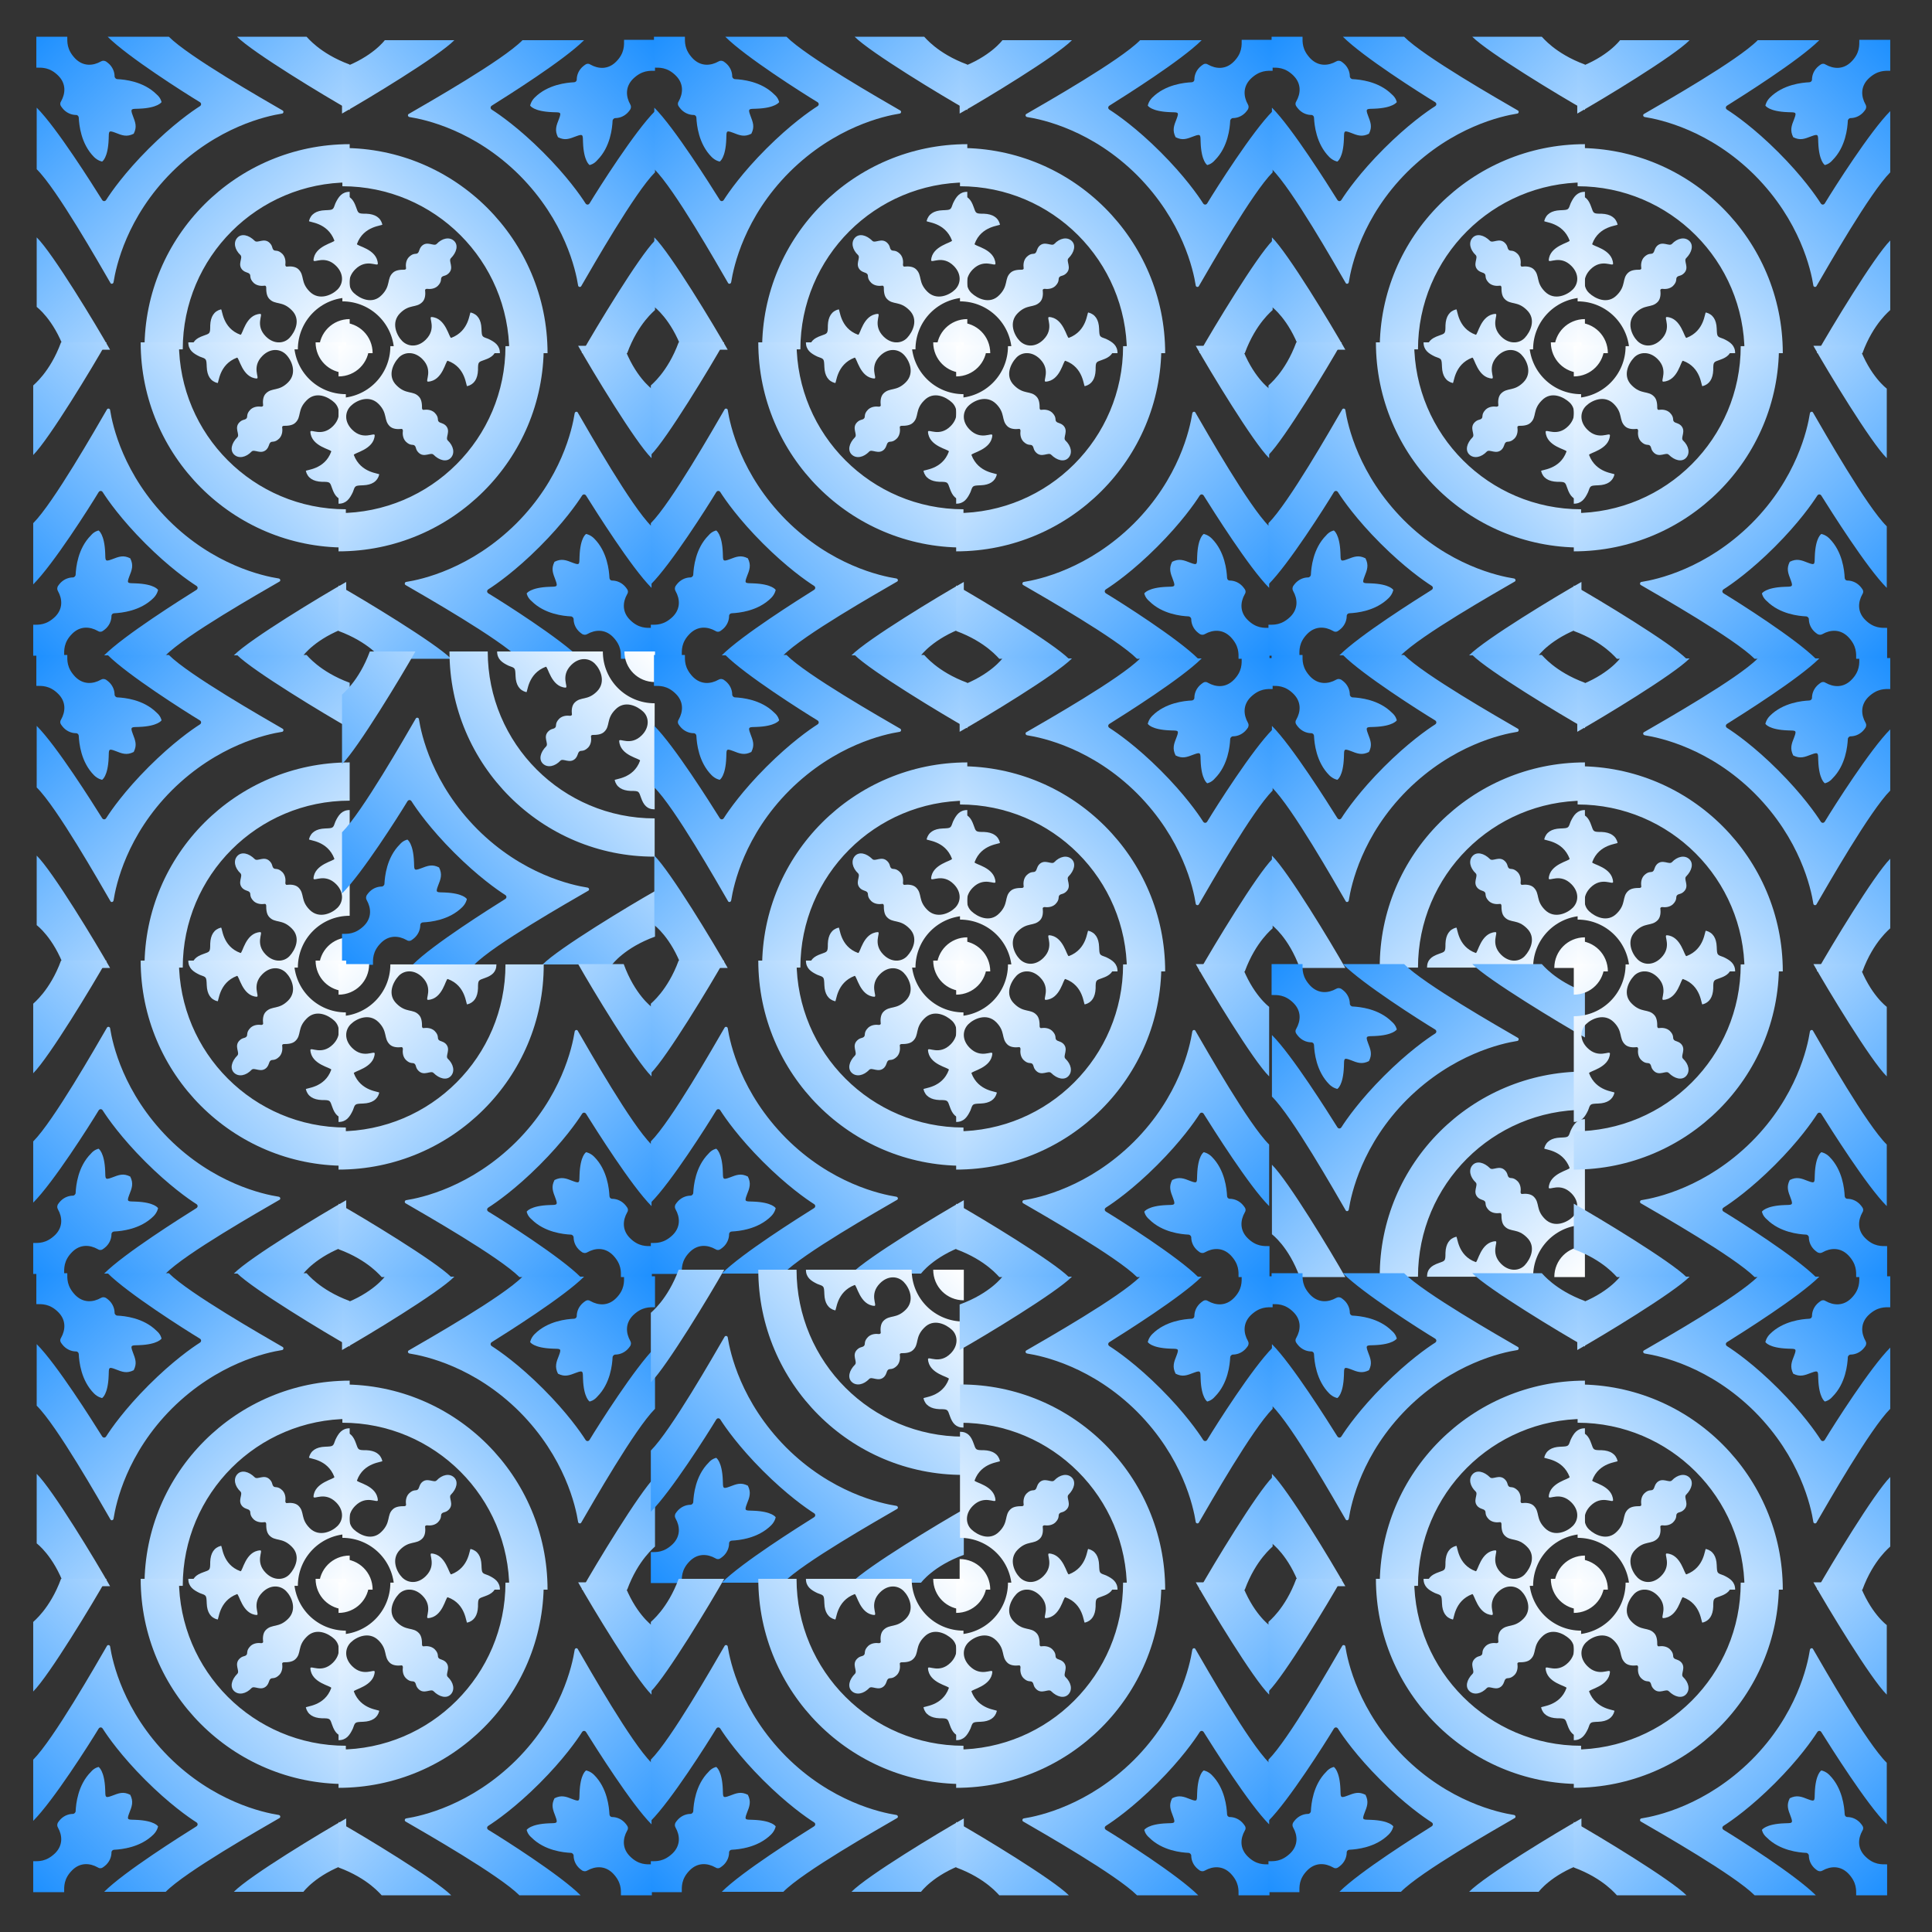<?xml version='1.0' encoding='ASCII' standalone='yes'?>
<svg xmlns="http://www.w3.org/2000/svg" xmlns:xlink="http://www.w3.org/1999/xlink" version="1.1" width="125.0px" viewBox="0 0 125.0 125.0" height="125.0px">
  <rect x="0" y="0" width="125.0" height="125.0" fill="#333333" stroke="none"/>
  <g>
    <g transform="translate(0, 0) scale(0.5 0.5) "><defs>
    <linearGradient id="id1585" x1="0" x2="1" y1="0" y2="1">
      <stop offset="0.0" stop-color="dodgerblue"/>
      <stop offset="1.0" stop-color="white"/>
    </linearGradient>
    <linearGradient id="id1586" x1="0" x2="1" y1="0" y2="1">
      <stop offset="0.0" stop-color="dodgerblue"/>
      <stop offset="1.0" stop-color="white"/>
    </linearGradient>
    <linearGradient id="id1587" x1="0" x2="1" y1="0" y2="1">
      <stop offset="0.0" stop-color="dodgerblue"/>
      <stop offset="1.0" stop-color="white"/>
    </linearGradient>
    <linearGradient id="id1588" x1="0" x2="1" y1="0" y2="1">
      <stop offset="0.0" stop-color="dodgerblue"/>
      <stop offset="1.0" stop-color="white"/>
    </linearGradient>
    <linearGradient id="id1589" x1="0" x2="1" y1="0" y2="1">
      <stop offset="0.0" stop-color="dodgerblue"/>
      <stop offset="1.0" stop-color="white"/>
    </linearGradient>
    <linearGradient id="id1590" x1="0" x2="1" y1="0" y2="1">
      <stop offset="0.0" stop-color="dodgerblue"/>
      <stop offset="1.0" stop-color="white"/>
    </linearGradient>
    <linearGradient id="id1591" x1="0" x2="1" y1="0" y2="1">
      <stop offset="0.0" stop-color="dodgerblue"/>
      <stop offset="1.0" stop-color="white"/>
    </linearGradient>
    <linearGradient id="id1592" x1="0" x2="1" y1="0" y2="1">
      <stop offset="0.0" stop-color="dodgerblue"/>
      <stop offset="1.0" stop-color="white"/>
    </linearGradient>
    <linearGradient id="id1593" x1="0" x2="1" y1="0" y2="1">
      <stop offset="0.0" stop-color="dodgerblue"/>
      <stop offset="1.0" stop-color="white"/>
    </linearGradient>
    <linearGradient id="id1594" x1="0" x2="1" y1="0" y2="1">
      <stop offset="0.0" stop-color="dodgerblue"/>
      <stop offset="1.0" stop-color="white"/>
    </linearGradient>
    <linearGradient id="id1595" x1="0" x2="1" y1="0" y2="1">
      <stop offset="0.0" stop-color="dodgerblue"/>
      <stop offset="1.0" stop-color="white"/>
    </linearGradient>
    <linearGradient id="id1596" x1="0" x2="1" y1="0" y2="1">
      <stop offset="0.0" stop-color="dodgerblue"/>
      <stop offset="1.0" stop-color="white"/>
    </linearGradient>
    <linearGradient id="id1597" x1="0" x2="1" y1="0" y2="1">
      <stop offset="0.0" stop-color="dodgerblue"/>
      <stop offset="1.0" stop-color="white"/>
    </linearGradient>
    <linearGradient id="id1598" x1="0" x2="1" y1="0" y2="1">
      <stop offset="0.0" stop-color="dodgerblue"/>
      <stop offset="1.0" stop-color="white"/>
    </linearGradient>
    <linearGradient id="id1599" x1="0" x2="1" y1="0" y2="1">
      <stop offset="0.0" stop-color="dodgerblue"/>
      <stop offset="1.0" stop-color="white"/>
    </linearGradient>
    <linearGradient id="id1600" x1="0" x2="1" y1="0" y2="1">
      <stop offset="0.0" stop-color="dodgerblue"/>
      <stop offset="1.0" stop-color="white"/>
    </linearGradient>
    <linearGradient id="id1601" x1="0" x2="1" y1="0" y2="1">
      <stop offset="0.0" stop-color="dodgerblue"/>
      <stop offset="1.0" stop-color="white"/>
    </linearGradient>
    <linearGradient id="id1602" x1="0" x2="1" y1="0" y2="1">
      <stop offset="0.0" stop-color="dodgerblue"/>
      <stop offset="1.0" stop-color="white"/>
    </linearGradient>
    <linearGradient id="id1603" x1="0" x2="1" y1="0" y2="1">
      <stop offset="0.0" stop-color="dodgerblue"/>
      <stop offset="1.0" stop-color="white"/>
    </linearGradient>
    <linearGradient id="id1604" x1="0" x2="1" y1="0" y2="1">
      <stop offset="0.0" stop-color="dodgerblue"/>
      <stop offset="1.0" stop-color="white"/>
    </linearGradient>
    <linearGradient id="id1605" x1="0" x2="1" y1="0" y2="1">
      <stop offset="0.0" stop-color="dodgerblue"/>
      <stop offset="1.0" stop-color="white"/>
    </linearGradient>
    <linearGradient id="id1606" x1="0" x2="1" y1="0" y2="1">
      <stop offset="0.0" stop-color="dodgerblue"/>
      <stop offset="1.0" stop-color="white"/>
    </linearGradient>
    <linearGradient id="id1607" x1="0" x2="1" y1="0" y2="1">
      <stop offset="0.0" stop-color="dodgerblue"/>
      <stop offset="1.0" stop-color="white"/>
    </linearGradient>
    <linearGradient id="id1608" x1="0" x2="1" y1="0" y2="1">
      <stop offset="0.0" stop-color="dodgerblue"/>
      <stop offset="1.0" stop-color="white"/>
    </linearGradient>
    <linearGradient id="id1609" x1="0" x2="1" y1="0" y2="1">
      <stop offset="0.0" stop-color="dodgerblue"/>
      <stop offset="1.0" stop-color="white"/>
    </linearGradient>
    <linearGradient id="id1610" x1="0" x2="1" y1="0" y2="1">
      <stop offset="0.0" stop-color="dodgerblue"/>
      <stop offset="1.0" stop-color="white"/>
    </linearGradient>
    <linearGradient id="id1611" x1="0" x2="1" y1="0" y2="1">
      <stop offset="0.0" stop-color="dodgerblue"/>
      <stop offset="1.0" stop-color="white"/>
    </linearGradient>
    <linearGradient id="id1612" x1="0" x2="1" y1="0" y2="1">
      <stop offset="0.0" stop-color="dodgerblue"/>
      <stop offset="1.0" stop-color="white"/>
    </linearGradient>
    <linearGradient id="id1613" x1="0" x2="1" y1="0" y2="1">
      <stop offset="0.0" stop-color="dodgerblue"/>
      <stop offset="1.0" stop-color="white"/>
    </linearGradient>
    <linearGradient id="id1614" x1="0" x2="1" y1="0" y2="1">
      <stop offset="0.0" stop-color="dodgerblue"/>
      <stop offset="1.0" stop-color="white"/>
    </linearGradient>
    <linearGradient id="id1615" x1="0" x2="1" y1="0" y2="1">
      <stop offset="0.0" stop-color="dodgerblue"/>
      <stop offset="1.0" stop-color="white"/>
    </linearGradient>
    <linearGradient id="id1616" x1="0" x2="1" y1="0" y2="1">
      <stop offset="0.0" stop-color="dodgerblue"/>
      <stop offset="1.0" stop-color="white"/>
    </linearGradient>
    <linearGradient id="id1617" x1="0" x2="1" y1="0" y2="1">
      <stop offset="0.0" stop-color="dodgerblue"/>
      <stop offset="1.0" stop-color="white"/>
    </linearGradient>
    <linearGradient id="id1618" x1="0" x2="1" y1="0" y2="1">
      <stop offset="0.0" stop-color="dodgerblue"/>
      <stop offset="1.0" stop-color="white"/>
    </linearGradient>
    <linearGradient id="id1619" x1="0" x2="1" y1="0" y2="1">
      <stop offset="0.0" stop-color="dodgerblue"/>
      <stop offset="1.0" stop-color="white"/>
    </linearGradient>
    <linearGradient id="id1620" x1="0" x2="1" y1="0" y2="1">
      <stop offset="0.0" stop-color="dodgerblue"/>
      <stop offset="1.0" stop-color="white"/>
    </linearGradient>
  </defs>
  <g transform=" rotate(0, 125, 125)">
    <rect fill="none" height="250" width="250" x="0" y="0"/>
    <path d="M 40.9,23.8 S 39.9,25.5 34.4,25.7 C 32.4,25.8 31.8,25.5 32.6,27.6 C 33.4,29.7 33.9,30.9 32.9,32.9 C 30.9,33.9 29.6,33.4 27.6,32.6 C 25.5,31.8 25.8,32.3 25.7,34.4 C 25.5,40 23.8,40.9 23.8,40.9 S 22.6,40.7 21.5,39.6 C 17.7,35.8 17.2,30.3 17.1,28.3 C 17.1,27.9 16.8,27.5 16.3,27.5 C 15.4,27.5 14,27.2 12.8,26 C 12.5,25.7 12.2,25.3 12,25 C 11.7,24.6 11.7,24 12,23.6 C 13.3,21.3 13.5,18.5 11.2,16.2 C 8.7,13.7 6.4,13.9 4.9,13.9 L 4.9,5 L 13.8,5 C 13.8,6.5 13.6,8.7 16.1,11.3 C 18.4,13.6 21.2,13.4 23.5,12.1 C 24,11.8 24.5,11.9 24.9,12.1 C 25.2,12.3 25.6,12.6 25.9,12.9 C 27.1,14.1 27.4,15.5 27.4,16.4 C 27.4,16.8 27.8,17.2 28.2,17.2 C 30.2,17.3 35.7,17.8 39.5,21.6 C 40.7,22.6 40.9,23.8 40.9,23.8 Z M 75.6,27.1 C 71.1,27.8 57,30.9 43.9,43.9 C 30.9,56.9 27.8,71.1 27.1,75.6 C 27,76.1 26.4,76.2 26.2,75.8 C 23,70.3 10.8,48.8 5,43.1 L 5,25.4 C 10.8,31.2 21.1,47.6 23.8,51.9 C 24.1,52.4 24.7,52.4 25,51.9 C 26.4,49.7 30.3,44.1 37.2,37.2 C 44.1,30.3 49.7,26.4 51.9,25 C 52.4,24.7 52.4,24.1 51.9,23.8 C 47.6,21.2 31.2,10.8 25.4,5 L 43,5 C 48.8,10.8 70.2,23 75.7,26.2 C 76.1,26.4 76,27 75.6,27.1 Z M 26.1,95 L 13,95 C 9.8,86.2 5,82.7 5,82.7 L 5,62.7 C 9.6,67.2 22.1,87.9 26.1,95 Z M 95,13 L 95,26.1 C 87.9,22.1 67.2,9.6 62.6,5 L 82.6,5 C 82.7,5 86.3,9.8 95,13 Z M 95,35.9 L 95,46.9 C 68.5,46.9 47,68.4 47,94.9 L 36,94.9 C 35.9,62.4 62.4,35.9 95,35.9 Z M 95,49.6 L 95,80 C 86.7,80 80.1,86.7 80.1,94.9 L 49.6,94.9 C 49.6,92.7 50.9,91.7 52.9,91 C 54.8,90.3 54.9,90.5 54.9,88 C 55,85.5 56,83.9 58,83.4 C 58.4,83.3 58.3,88.8 63.6,90.7 C 64.2,90.9 65,84.9 69.3,84.7 C 70.2,84.8 67.7,88 70.9,91.2 C 73.2,93.5 76.1,93.3 77.7,91.6 C 79.3,89.9 81.1,86.3 78.3,83.6 C 75.6,80.9 73.6,82.2 71.9,80.4 C 71,79.5 71,77.9 71,77.1 C 71,76.8 70.8,76.5 70.5,76.6 C 69.7,76.7 68.4,76.7 67.4,75.8 C 66,74.4 66.7,73.7 66.2,73.2 S 65.1,72.9 64.2,72.1 C 62.6,70.5 64.4,68.6 63.6,67.8 C 61.9,66.2 61.5,64.1 62.7,62.8 S 66,62 67.7,63.7 C 68.5,64.5 70.4,62.7 72,64.3 C 72.9,65.2 72.6,65.8 73.1,66.3 S 74.3,66.1 75.7,67.5 C 76.6,68.5 76.6,69.8 76.5,70.6 C 76.5,70.9 76.7,71.2 77,71.1 C 77.9,71 79.4,71 80.3,71.9 C 82.1,73.7 80.8,75.6 83.5,78.3 S 89.9,79.3 91.5,77.7 C 93.2,76 93.4,73.2 91.1,70.9 C 87.9,67.7 84.7,70.2 84.6,69.3 C 84.8,65.1 90.8,64.2 90.6,63.6 C 88.6,58.3 83.2,58.4 83.3,58 C 83.8,56 85.4,55 87.9,54.9 S 90.2,54.8 90.9,52.9 C 91.8,51 92.8,49.6 95,49.6 Z M 95,86.2 L 95,95 L 86.2,95 C 86.2,90.1 90.1,86.2 95,86.2 Z" fill="url(#id1585) none" opacity="1" stroke-width="0" transform=" scale(0.45, 0.45) translate(5.55, 5.556) rotate(0, 49, 50)"/>
    <path d="M 40.9,23.8 S 39.9,25.5 34.4,25.7 C 32.4,25.8 31.8,25.5 32.6,27.6 C 33.4,29.7 33.9,30.9 32.9,32.9 C 30.9,33.9 29.6,33.4 27.6,32.6 C 25.5,31.8 25.8,32.3 25.7,34.4 C 25.5,40 23.8,40.9 23.8,40.9 S 22.6,40.7 21.5,39.6 C 17.7,35.8 17.2,30.3 17.1,28.3 C 17.1,27.9 16.8,27.5 16.3,27.5 C 15.4,27.5 14,27.2 12.8,26 C 12.5,25.7 12.2,25.3 12,25 C 11.7,24.6 11.7,24 12,23.6 C 13.3,21.3 13.5,18.5 11.2,16.2 C 8.7,13.7 6.4,13.9 4.9,13.9 L 4.9,5 L 13.8,5 C 13.8,6.5 13.6,8.7 16.1,11.3 C 18.4,13.6 21.2,13.4 23.5,12.1 C 24,11.8 24.5,11.9 24.9,12.1 C 25.2,12.3 25.6,12.6 25.9,12.9 C 27.1,14.1 27.4,15.5 27.4,16.4 C 27.4,16.8 27.8,17.2 28.2,17.2 C 30.2,17.3 35.7,17.8 39.5,21.6 C 40.7,22.6 40.9,23.8 40.9,23.8 Z M 75.6,27.1 C 71.1,27.8 57,30.9 43.9,43.9 C 30.9,56.9 27.8,71.1 27.1,75.6 C 27,76.1 26.4,76.2 26.2,75.8 C 23,70.3 10.8,48.8 5,43.1 L 5,25.4 C 10.8,31.2 21.1,47.6 23.8,51.9 C 24.1,52.4 24.7,52.4 25,51.9 C 26.4,49.7 30.3,44.1 37.2,37.2 C 44.1,30.3 49.7,26.4 51.9,25 C 52.4,24.7 52.4,24.1 51.9,23.8 C 47.6,21.2 31.2,10.8 25.4,5 L 43,5 C 48.8,10.8 70.2,23 75.7,26.2 C 76.1,26.4 76,27 75.6,27.1 Z M 26.1,95 L 13,95 C 9.8,86.2 5,82.7 5,82.7 L 5,62.7 C 9.6,67.2 22.1,87.9 26.1,95 Z M 95,13 L 95,26.1 C 87.9,22.1 67.2,9.6 62.6,5 L 82.6,5 C 82.7,5 86.3,9.8 95,13 Z M 95,35.9 L 95,46.9 C 68.5,46.9 47,68.4 47,94.9 L 36,94.9 C 35.9,62.4 62.4,35.9 95,35.9 Z M 95,49.6 L 95,80 C 86.7,80 80.1,86.7 80.1,94.9 L 49.6,94.9 C 49.6,92.7 50.9,91.7 52.9,91 C 54.8,90.3 54.9,90.5 54.9,88 C 55,85.5 56,83.9 58,83.4 C 58.4,83.3 58.3,88.8 63.6,90.7 C 64.2,90.9 65,84.9 69.3,84.7 C 70.2,84.8 67.7,88 70.9,91.2 C 73.2,93.5 76.1,93.3 77.7,91.6 C 79.3,89.9 81.1,86.3 78.3,83.6 C 75.6,80.9 73.6,82.2 71.9,80.4 C 71,79.5 71,77.9 71,77.1 C 71,76.8 70.8,76.5 70.5,76.6 C 69.7,76.7 68.4,76.7 67.4,75.8 C 66,74.4 66.7,73.7 66.2,73.2 S 65.1,72.9 64.2,72.1 C 62.6,70.5 64.4,68.6 63.6,67.8 C 61.9,66.2 61.5,64.1 62.7,62.8 S 66,62 67.7,63.7 C 68.5,64.5 70.4,62.7 72,64.3 C 72.9,65.2 72.6,65.8 73.1,66.3 S 74.3,66.1 75.7,67.5 C 76.6,68.5 76.6,69.8 76.5,70.6 C 76.5,70.9 76.7,71.2 77,71.1 C 77.9,71 79.4,71 80.3,71.9 C 82.1,73.7 80.8,75.6 83.5,78.3 S 89.9,79.3 91.5,77.7 C 93.2,76 93.4,73.2 91.1,70.9 C 87.9,67.7 84.7,70.2 84.6,69.3 C 84.8,65.1 90.8,64.2 90.6,63.6 C 88.6,58.3 83.2,58.4 83.3,58 C 83.8,56 85.4,55 87.9,54.9 S 90.2,54.8 90.9,52.9 C 91.8,51 92.8,49.6 95,49.6 Z M 95,86.2 L 95,95 L 86.2,95 C 86.2,90.1 90.1,86.2 95,86.2 Z" fill="url(#id1586) none" opacity="1" stroke-width="0" transform=" scale(0.45, 0.45) translate(94.35, 5.556) rotate(90, 49, 50)"/>
    <path d="M 40.9,23.8 S 39.9,25.5 34.4,25.7 C 32.4,25.8 31.8,25.5 32.6,27.6 C 33.4,29.7 33.9,30.9 32.9,32.9 C 30.9,33.9 29.6,33.4 27.6,32.6 C 25.5,31.8 25.8,32.3 25.7,34.4 C 25.5,40 23.8,40.9 23.8,40.9 S 22.6,40.7 21.5,39.6 C 17.7,35.8 17.2,30.3 17.1,28.3 C 17.1,27.9 16.8,27.5 16.3,27.5 C 15.4,27.5 14,27.2 12.8,26 C 12.5,25.7 12.2,25.3 12,25 C 11.7,24.6 11.7,24 12,23.6 C 13.3,21.3 13.5,18.5 11.2,16.2 C 8.7,13.7 6.4,13.9 4.9,13.9 L 4.9,5 L 13.8,5 C 13.8,6.5 13.6,8.7 16.1,11.3 C 18.4,13.6 21.2,13.4 23.5,12.1 C 24,11.8 24.5,11.9 24.9,12.1 C 25.2,12.3 25.6,12.6 25.9,12.9 C 27.1,14.1 27.4,15.5 27.4,16.4 C 27.4,16.8 27.8,17.2 28.2,17.2 C 30.2,17.3 35.7,17.8 39.5,21.6 C 40.7,22.6 40.9,23.8 40.9,23.8 Z M 75.6,27.1 C 71.1,27.8 57,30.9 43.9,43.9 C 30.9,56.9 27.8,71.1 27.1,75.6 C 27,76.1 26.4,76.2 26.2,75.8 C 23,70.3 10.8,48.8 5,43.1 L 5,25.4 C 10.8,31.2 21.1,47.6 23.8,51.9 C 24.1,52.4 24.7,52.4 25,51.9 C 26.4,49.7 30.3,44.1 37.2,37.2 C 44.1,30.3 49.7,26.4 51.9,25 C 52.4,24.7 52.4,24.1 51.9,23.8 C 47.6,21.2 31.2,10.8 25.4,5 L 43,5 C 48.8,10.8 70.2,23 75.7,26.2 C 76.1,26.4 76,27 75.6,27.1 Z M 26.1,95 L 13,95 C 9.8,86.2 5,82.7 5,82.7 L 5,62.7 C 9.6,67.2 22.1,87.9 26.1,95 Z M 95,13 L 95,26.1 C 87.9,22.1 67.2,9.6 62.6,5 L 82.6,5 C 82.7,5 86.3,9.8 95,13 Z M 95,35.9 L 95,46.9 C 68.5,46.9 47,68.4 47,94.9 L 36,94.9 C 35.9,62.4 62.4,35.9 95,35.9 Z M 95,49.6 L 95,80 C 86.7,80 80.1,86.7 80.1,94.9 L 49.6,94.9 C 49.6,92.7 50.9,91.7 52.9,91 C 54.8,90.3 54.9,90.5 54.9,88 C 55,85.5 56,83.9 58,83.4 C 58.4,83.3 58.3,88.8 63.6,90.7 C 64.2,90.9 65,84.9 69.3,84.7 C 70.2,84.8 67.7,88 70.9,91.2 C 73.2,93.5 76.1,93.3 77.7,91.6 C 79.3,89.9 81.1,86.3 78.3,83.6 C 75.6,80.9 73.6,82.2 71.9,80.4 C 71,79.5 71,77.9 71,77.1 C 71,76.8 70.8,76.5 70.5,76.6 C 69.7,76.7 68.4,76.7 67.4,75.8 C 66,74.4 66.7,73.7 66.2,73.2 S 65.1,72.9 64.2,72.1 C 62.6,70.5 64.4,68.6 63.6,67.8 C 61.9,66.2 61.5,64.1 62.7,62.8 S 66,62 67.7,63.7 C 68.5,64.5 70.4,62.7 72,64.3 C 72.9,65.2 72.6,65.8 73.1,66.3 S 74.3,66.1 75.7,67.5 C 76.6,68.5 76.6,69.8 76.5,70.6 C 76.5,70.9 76.7,71.2 77,71.1 C 77.9,71 79.4,71 80.3,71.9 C 82.1,73.7 80.8,75.6 83.5,78.3 S 89.9,79.3 91.5,77.7 C 93.2,76 93.4,73.2 91.1,70.9 C 87.9,67.7 84.7,70.2 84.6,69.3 C 84.8,65.1 90.8,64.2 90.6,63.6 C 88.6,58.3 83.2,58.4 83.3,58 C 83.8,56 85.4,55 87.9,54.9 S 90.2,54.8 90.9,52.9 C 91.8,51 92.8,49.6 95,49.6 Z M 95,86.2 L 95,95 L 86.2,95 C 86.2,90.1 90.1,86.2 95,86.2 Z" fill="url(#id1587) none" opacity="1" stroke-width="0" transform=" scale(0.45, 0.45) translate(183.15, 5.556) rotate(0, 49, 50)"/>
    <path d="M 40.9,23.8 S 39.9,25.5 34.4,25.7 C 32.4,25.8 31.8,25.5 32.6,27.6 C 33.4,29.7 33.9,30.9 32.9,32.9 C 30.9,33.9 29.6,33.4 27.6,32.6 C 25.5,31.8 25.8,32.3 25.7,34.4 C 25.5,40 23.8,40.9 23.8,40.9 S 22.6,40.7 21.5,39.6 C 17.7,35.8 17.2,30.3 17.1,28.3 C 17.1,27.9 16.8,27.5 16.3,27.5 C 15.4,27.5 14,27.2 12.8,26 C 12.5,25.7 12.2,25.3 12,25 C 11.7,24.6 11.7,24 12,23.6 C 13.3,21.3 13.5,18.5 11.2,16.2 C 8.7,13.7 6.4,13.9 4.9,13.9 L 4.9,5 L 13.8,5 C 13.8,6.5 13.6,8.7 16.1,11.3 C 18.4,13.6 21.2,13.4 23.5,12.1 C 24,11.8 24.5,11.9 24.9,12.1 C 25.2,12.3 25.6,12.6 25.9,12.9 C 27.1,14.1 27.4,15.5 27.4,16.4 C 27.4,16.8 27.8,17.2 28.2,17.2 C 30.2,17.3 35.7,17.8 39.5,21.6 C 40.7,22.6 40.9,23.8 40.9,23.8 Z M 75.6,27.1 C 71.1,27.8 57,30.9 43.9,43.9 C 30.9,56.9 27.8,71.1 27.1,75.6 C 27,76.1 26.4,76.2 26.2,75.8 C 23,70.3 10.8,48.8 5,43.1 L 5,25.4 C 10.8,31.2 21.1,47.6 23.8,51.9 C 24.1,52.4 24.7,52.4 25,51.9 C 26.4,49.7 30.3,44.1 37.2,37.2 C 44.1,30.3 49.7,26.4 51.9,25 C 52.4,24.7 52.4,24.1 51.9,23.8 C 47.6,21.2 31.2,10.8 25.4,5 L 43,5 C 48.8,10.8 70.2,23 75.7,26.2 C 76.1,26.4 76,27 75.6,27.1 Z M 26.1,95 L 13,95 C 9.8,86.2 5,82.7 5,82.7 L 5,62.7 C 9.6,67.2 22.1,87.9 26.1,95 Z M 95,13 L 95,26.1 C 87.9,22.1 67.2,9.6 62.6,5 L 82.6,5 C 82.7,5 86.3,9.8 95,13 Z M 95,35.9 L 95,46.9 C 68.5,46.9 47,68.4 47,94.9 L 36,94.9 C 35.9,62.4 62.4,35.9 95,35.9 Z M 95,49.6 L 95,80 C 86.7,80 80.1,86.7 80.1,94.9 L 49.6,94.9 C 49.6,92.7 50.9,91.7 52.9,91 C 54.8,90.3 54.9,90.5 54.9,88 C 55,85.5 56,83.9 58,83.4 C 58.4,83.3 58.3,88.8 63.6,90.7 C 64.2,90.9 65,84.9 69.3,84.7 C 70.2,84.8 67.7,88 70.9,91.2 C 73.2,93.5 76.1,93.3 77.7,91.6 C 79.3,89.9 81.1,86.3 78.3,83.6 C 75.6,80.9 73.6,82.2 71.9,80.4 C 71,79.5 71,77.9 71,77.1 C 71,76.8 70.8,76.5 70.5,76.6 C 69.7,76.7 68.4,76.7 67.4,75.8 C 66,74.4 66.7,73.7 66.2,73.2 S 65.1,72.9 64.2,72.1 C 62.6,70.5 64.4,68.6 63.6,67.8 C 61.9,66.2 61.5,64.1 62.7,62.8 S 66,62 67.7,63.7 C 68.5,64.5 70.4,62.7 72,64.3 C 72.9,65.2 72.6,65.8 73.1,66.3 S 74.3,66.1 75.7,67.5 C 76.6,68.5 76.6,69.8 76.5,70.6 C 76.5,70.9 76.7,71.2 77,71.1 C 77.9,71 79.4,71 80.3,71.9 C 82.1,73.7 80.8,75.6 83.5,78.3 S 89.9,79.3 91.5,77.7 C 93.2,76 93.4,73.2 91.1,70.9 C 87.9,67.7 84.7,70.2 84.6,69.3 C 84.8,65.1 90.8,64.2 90.6,63.6 C 88.6,58.3 83.2,58.4 83.3,58 C 83.8,56 85.4,55 87.9,54.9 S 90.2,54.8 90.9,52.9 C 91.8,51 92.8,49.6 95,49.6 Z M 95,86.2 L 95,95 L 86.2,95 C 86.2,90.1 90.1,86.2 95,86.2 Z" fill="url(#id1588) none" opacity="1" stroke-width="0" transform=" scale(0.45, 0.45) translate(271.95, 5.556) rotate(90, 49, 50)"/>
    <path d="M 40.9,23.8 S 39.9,25.5 34.4,25.7 C 32.4,25.8 31.8,25.5 32.6,27.6 C 33.4,29.7 33.9,30.9 32.9,32.9 C 30.9,33.9 29.6,33.4 27.6,32.6 C 25.5,31.8 25.8,32.3 25.7,34.4 C 25.5,40 23.8,40.9 23.8,40.9 S 22.6,40.7 21.5,39.6 C 17.7,35.8 17.2,30.3 17.1,28.3 C 17.1,27.9 16.8,27.5 16.3,27.5 C 15.4,27.5 14,27.2 12.8,26 C 12.5,25.7 12.2,25.3 12,25 C 11.7,24.6 11.7,24 12,23.6 C 13.3,21.3 13.5,18.5 11.2,16.2 C 8.7,13.7 6.4,13.9 4.9,13.9 L 4.9,5 L 13.8,5 C 13.8,6.5 13.6,8.7 16.1,11.3 C 18.4,13.6 21.2,13.4 23.5,12.1 C 24,11.8 24.5,11.9 24.9,12.1 C 25.2,12.3 25.6,12.6 25.9,12.9 C 27.1,14.1 27.4,15.5 27.4,16.4 C 27.4,16.8 27.8,17.2 28.2,17.2 C 30.2,17.3 35.7,17.8 39.5,21.6 C 40.7,22.6 40.9,23.8 40.9,23.8 Z M 75.6,27.1 C 71.1,27.8 57,30.9 43.9,43.9 C 30.9,56.9 27.8,71.1 27.1,75.6 C 27,76.1 26.4,76.2 26.2,75.8 C 23,70.3 10.8,48.8 5,43.1 L 5,25.4 C 10.8,31.2 21.1,47.6 23.8,51.9 C 24.1,52.4 24.7,52.4 25,51.9 C 26.4,49.7 30.3,44.1 37.2,37.2 C 44.1,30.3 49.7,26.4 51.9,25 C 52.4,24.7 52.4,24.1 51.9,23.8 C 47.6,21.2 31.2,10.8 25.4,5 L 43,5 C 48.8,10.8 70.2,23 75.7,26.2 C 76.1,26.4 76,27 75.6,27.1 Z M 26.1,95 L 13,95 C 9.8,86.2 5,82.7 5,82.7 L 5,62.7 C 9.6,67.2 22.1,87.9 26.1,95 Z M 95,13 L 95,26.1 C 87.9,22.1 67.2,9.6 62.6,5 L 82.6,5 C 82.7,5 86.3,9.8 95,13 Z M 95,35.9 L 95,46.9 C 68.5,46.9 47,68.4 47,94.9 L 36,94.9 C 35.9,62.4 62.4,35.9 95,35.9 Z M 95,49.6 L 95,80 C 86.7,80 80.1,86.7 80.1,94.9 L 49.6,94.9 C 49.6,92.7 50.9,91.7 52.9,91 C 54.8,90.3 54.9,90.5 54.9,88 C 55,85.5 56,83.9 58,83.4 C 58.4,83.3 58.3,88.8 63.6,90.7 C 64.2,90.9 65,84.9 69.3,84.7 C 70.2,84.8 67.7,88 70.9,91.2 C 73.2,93.5 76.1,93.3 77.7,91.6 C 79.3,89.9 81.1,86.3 78.3,83.6 C 75.6,80.9 73.6,82.2 71.9,80.4 C 71,79.5 71,77.9 71,77.1 C 71,76.8 70.8,76.5 70.5,76.6 C 69.7,76.7 68.4,76.7 67.4,75.8 C 66,74.4 66.7,73.7 66.2,73.2 S 65.1,72.9 64.2,72.1 C 62.6,70.5 64.4,68.6 63.6,67.8 C 61.9,66.2 61.5,64.1 62.7,62.8 S 66,62 67.7,63.7 C 68.5,64.5 70.4,62.7 72,64.3 C 72.9,65.2 72.6,65.8 73.1,66.3 S 74.3,66.1 75.7,67.5 C 76.6,68.5 76.6,69.8 76.5,70.6 C 76.5,70.9 76.7,71.2 77,71.1 C 77.9,71 79.4,71 80.3,71.9 C 82.1,73.7 80.8,75.6 83.5,78.3 S 89.9,79.3 91.5,77.7 C 93.2,76 93.4,73.2 91.1,70.9 C 87.9,67.7 84.7,70.2 84.6,69.3 C 84.8,65.1 90.8,64.2 90.6,63.6 C 88.6,58.3 83.2,58.4 83.3,58 C 83.8,56 85.4,55 87.9,54.9 S 90.2,54.8 90.9,52.9 C 91.8,51 92.8,49.6 95,49.6 Z M 95,86.2 L 95,95 L 86.2,95 C 86.2,90.1 90.1,86.2 95,86.2 Z" fill="url(#id1589) none" opacity="1" stroke-width="0" transform=" scale(0.45, 0.45) translate(360.75, 5.556) rotate(0, 49, 50)"/>
    <path d="M 40.9,23.8 S 39.9,25.5 34.4,25.7 C 32.4,25.8 31.8,25.5 32.6,27.6 C 33.4,29.7 33.9,30.9 32.9,32.9 C 30.9,33.9 29.6,33.4 27.6,32.6 C 25.5,31.8 25.8,32.3 25.7,34.4 C 25.5,40 23.8,40.9 23.8,40.9 S 22.6,40.7 21.5,39.6 C 17.7,35.8 17.2,30.3 17.1,28.3 C 17.1,27.9 16.8,27.5 16.3,27.5 C 15.4,27.5 14,27.2 12.8,26 C 12.5,25.7 12.2,25.3 12,25 C 11.7,24.6 11.7,24 12,23.6 C 13.3,21.3 13.5,18.5 11.2,16.2 C 8.7,13.7 6.4,13.9 4.9,13.9 L 4.9,5 L 13.8,5 C 13.8,6.5 13.6,8.7 16.1,11.3 C 18.4,13.6 21.2,13.4 23.5,12.1 C 24,11.8 24.5,11.9 24.9,12.1 C 25.2,12.3 25.6,12.6 25.9,12.9 C 27.1,14.1 27.4,15.5 27.4,16.4 C 27.4,16.8 27.8,17.2 28.2,17.2 C 30.2,17.3 35.7,17.8 39.5,21.6 C 40.7,22.6 40.9,23.8 40.9,23.8 Z M 75.6,27.1 C 71.1,27.8 57,30.9 43.9,43.9 C 30.9,56.9 27.8,71.1 27.1,75.6 C 27,76.1 26.4,76.2 26.2,75.8 C 23,70.3 10.8,48.8 5,43.1 L 5,25.4 C 10.8,31.2 21.1,47.6 23.8,51.9 C 24.1,52.4 24.7,52.4 25,51.9 C 26.4,49.7 30.3,44.1 37.2,37.2 C 44.1,30.3 49.7,26.4 51.9,25 C 52.4,24.7 52.4,24.1 51.9,23.8 C 47.6,21.2 31.2,10.8 25.4,5 L 43,5 C 48.8,10.8 70.2,23 75.7,26.2 C 76.1,26.4 76,27 75.6,27.1 Z M 26.1,95 L 13,95 C 9.8,86.2 5,82.7 5,82.7 L 5,62.7 C 9.6,67.2 22.1,87.9 26.1,95 Z M 95,13 L 95,26.1 C 87.9,22.1 67.2,9.6 62.6,5 L 82.6,5 C 82.7,5 86.3,9.8 95,13 Z M 95,35.9 L 95,46.9 C 68.5,46.9 47,68.4 47,94.9 L 36,94.9 C 35.9,62.4 62.4,35.9 95,35.9 Z M 95,49.6 L 95,80 C 86.7,80 80.1,86.7 80.1,94.9 L 49.6,94.9 C 49.6,92.7 50.9,91.7 52.9,91 C 54.8,90.3 54.9,90.5 54.9,88 C 55,85.5 56,83.9 58,83.4 C 58.4,83.3 58.3,88.8 63.6,90.7 C 64.2,90.9 65,84.9 69.3,84.7 C 70.2,84.8 67.7,88 70.9,91.2 C 73.2,93.5 76.1,93.3 77.7,91.6 C 79.3,89.9 81.1,86.3 78.3,83.6 C 75.6,80.9 73.6,82.2 71.9,80.4 C 71,79.5 71,77.9 71,77.1 C 71,76.8 70.8,76.5 70.5,76.6 C 69.7,76.7 68.4,76.7 67.4,75.8 C 66,74.4 66.7,73.7 66.2,73.2 S 65.1,72.9 64.2,72.1 C 62.6,70.5 64.4,68.6 63.6,67.8 C 61.9,66.2 61.5,64.1 62.7,62.8 S 66,62 67.7,63.7 C 68.5,64.5 70.4,62.7 72,64.3 C 72.9,65.2 72.6,65.8 73.1,66.3 S 74.3,66.1 75.7,67.5 C 76.6,68.5 76.6,69.8 76.5,70.6 C 76.5,70.9 76.7,71.2 77,71.1 C 77.9,71 79.4,71 80.3,71.9 C 82.1,73.7 80.8,75.6 83.5,78.3 S 89.9,79.3 91.5,77.7 C 93.2,76 93.4,73.2 91.1,70.9 C 87.9,67.7 84.7,70.2 84.6,69.3 C 84.8,65.1 90.8,64.2 90.6,63.6 C 88.6,58.3 83.2,58.4 83.3,58 C 83.8,56 85.4,55 87.9,54.9 S 90.2,54.8 90.9,52.9 C 91.8,51 92.8,49.6 95,49.6 Z M 95,86.2 L 95,95 L 86.2,95 C 86.2,90.1 90.1,86.2 95,86.2 Z" fill="url(#id1590) none" opacity="1" stroke-width="0" transform=" scale(0.45, 0.45) translate(449.55, 5.556) rotate(90, 49, 50)"/>
    <path d="M 40.9,23.8 S 39.9,25.5 34.4,25.7 C 32.4,25.8 31.8,25.5 32.6,27.6 C 33.4,29.7 33.9,30.9 32.9,32.9 C 30.9,33.9 29.6,33.4 27.6,32.6 C 25.5,31.8 25.8,32.3 25.7,34.4 C 25.5,40 23.8,40.9 23.8,40.9 S 22.6,40.7 21.5,39.6 C 17.7,35.8 17.2,30.3 17.1,28.3 C 17.1,27.9 16.8,27.5 16.3,27.5 C 15.4,27.5 14,27.2 12.8,26 C 12.5,25.7 12.2,25.3 12,25 C 11.7,24.6 11.7,24 12,23.6 C 13.3,21.3 13.5,18.5 11.2,16.2 C 8.7,13.7 6.4,13.9 4.9,13.9 L 4.9,5 L 13.8,5 C 13.8,6.5 13.6,8.7 16.1,11.3 C 18.4,13.6 21.2,13.4 23.5,12.1 C 24,11.8 24.5,11.9 24.9,12.1 C 25.2,12.3 25.6,12.6 25.9,12.9 C 27.1,14.1 27.4,15.5 27.4,16.4 C 27.4,16.8 27.8,17.2 28.2,17.2 C 30.2,17.3 35.7,17.8 39.5,21.6 C 40.7,22.6 40.9,23.8 40.9,23.8 Z M 75.6,27.1 C 71.1,27.8 57,30.9 43.9,43.9 C 30.9,56.9 27.8,71.1 27.1,75.6 C 27,76.1 26.4,76.2 26.2,75.8 C 23,70.3 10.8,48.8 5,43.1 L 5,25.4 C 10.8,31.2 21.1,47.6 23.8,51.9 C 24.1,52.4 24.7,52.4 25,51.9 C 26.4,49.7 30.3,44.1 37.2,37.2 C 44.1,30.3 49.7,26.4 51.9,25 C 52.4,24.7 52.4,24.1 51.9,23.8 C 47.6,21.2 31.2,10.8 25.4,5 L 43,5 C 48.8,10.8 70.2,23 75.7,26.2 C 76.1,26.4 76,27 75.6,27.1 Z M 26.1,95 L 13,95 C 9.8,86.2 5,82.7 5,82.7 L 5,62.7 C 9.6,67.2 22.1,87.9 26.1,95 Z M 95,13 L 95,26.1 C 87.9,22.1 67.2,9.6 62.6,5 L 82.6,5 C 82.7,5 86.3,9.8 95,13 Z M 95,35.9 L 95,46.9 C 68.5,46.9 47,68.4 47,94.9 L 36,94.9 C 35.9,62.4 62.4,35.9 95,35.9 Z M 95,49.6 L 95,80 C 86.7,80 80.1,86.7 80.1,94.9 L 49.6,94.9 C 49.6,92.7 50.9,91.7 52.9,91 C 54.8,90.3 54.9,90.5 54.9,88 C 55,85.5 56,83.9 58,83.4 C 58.4,83.3 58.3,88.8 63.6,90.7 C 64.2,90.9 65,84.9 69.3,84.7 C 70.2,84.8 67.7,88 70.9,91.2 C 73.2,93.5 76.1,93.3 77.7,91.6 C 79.3,89.9 81.1,86.3 78.3,83.6 C 75.6,80.9 73.6,82.2 71.9,80.4 C 71,79.5 71,77.9 71,77.1 C 71,76.8 70.8,76.5 70.5,76.6 C 69.7,76.7 68.4,76.7 67.4,75.8 C 66,74.4 66.7,73.7 66.2,73.2 S 65.1,72.9 64.2,72.1 C 62.6,70.5 64.4,68.6 63.6,67.8 C 61.9,66.2 61.5,64.1 62.7,62.8 S 66,62 67.7,63.7 C 68.5,64.5 70.4,62.7 72,64.3 C 72.9,65.2 72.6,65.8 73.1,66.3 S 74.3,66.1 75.7,67.5 C 76.6,68.5 76.6,69.8 76.5,70.6 C 76.5,70.9 76.7,71.2 77,71.1 C 77.9,71 79.4,71 80.3,71.9 C 82.1,73.7 80.8,75.6 83.5,78.3 S 89.9,79.3 91.5,77.7 C 93.2,76 93.4,73.2 91.1,70.9 C 87.9,67.7 84.7,70.2 84.6,69.3 C 84.8,65.1 90.8,64.2 90.6,63.6 C 88.6,58.3 83.2,58.4 83.3,58 C 83.8,56 85.4,55 87.9,54.9 S 90.2,54.8 90.9,52.9 C 91.8,51 92.8,49.6 95,49.6 Z M 95,86.2 L 95,95 L 86.2,95 C 86.2,90.1 90.1,86.2 95,86.2 Z" fill="url(#id1591) none" opacity="1" stroke-width="0" transform=" scale(0.45, 0.45) translate(5.55, 94.444) rotate(270, 49, 50)"/>
    <path d="M 40.9,23.8 S 39.9,25.5 34.4,25.7 C 32.4,25.8 31.8,25.5 32.6,27.6 C 33.4,29.7 33.9,30.9 32.9,32.9 C 30.9,33.9 29.6,33.4 27.6,32.6 C 25.5,31.8 25.8,32.3 25.7,34.4 C 25.5,40 23.8,40.9 23.8,40.9 S 22.6,40.7 21.5,39.6 C 17.7,35.8 17.2,30.3 17.1,28.3 C 17.1,27.9 16.8,27.5 16.3,27.5 C 15.4,27.5 14,27.2 12.8,26 C 12.5,25.7 12.2,25.3 12,25 C 11.7,24.6 11.7,24 12,23.6 C 13.3,21.3 13.5,18.5 11.2,16.2 C 8.7,13.7 6.4,13.9 4.9,13.9 L 4.9,5 L 13.8,5 C 13.8,6.5 13.6,8.7 16.1,11.3 C 18.4,13.6 21.2,13.4 23.5,12.1 C 24,11.8 24.5,11.9 24.9,12.1 C 25.2,12.3 25.6,12.6 25.9,12.9 C 27.1,14.1 27.4,15.5 27.4,16.4 C 27.4,16.8 27.8,17.2 28.2,17.2 C 30.2,17.3 35.7,17.8 39.5,21.6 C 40.7,22.6 40.9,23.8 40.9,23.8 Z M 75.6,27.1 C 71.1,27.8 57,30.9 43.9,43.9 C 30.9,56.9 27.8,71.1 27.1,75.6 C 27,76.1 26.4,76.2 26.2,75.8 C 23,70.3 10.8,48.8 5,43.1 L 5,25.4 C 10.8,31.2 21.1,47.6 23.8,51.9 C 24.1,52.4 24.7,52.4 25,51.9 C 26.4,49.7 30.3,44.1 37.2,37.2 C 44.1,30.3 49.7,26.4 51.9,25 C 52.4,24.7 52.4,24.1 51.9,23.8 C 47.6,21.2 31.2,10.8 25.4,5 L 43,5 C 48.8,10.8 70.2,23 75.7,26.2 C 76.1,26.4 76,27 75.6,27.1 Z M 26.1,95 L 13,95 C 9.8,86.2 5,82.7 5,82.7 L 5,62.7 C 9.6,67.2 22.1,87.9 26.1,95 Z M 95,13 L 95,26.1 C 87.9,22.1 67.2,9.6 62.6,5 L 82.6,5 C 82.7,5 86.3,9.8 95,13 Z M 95,35.9 L 95,46.9 C 68.5,46.9 47,68.4 47,94.9 L 36,94.9 C 35.9,62.4 62.4,35.9 95,35.9 Z M 95,49.6 L 95,80 C 86.7,80 80.1,86.7 80.1,94.9 L 49.6,94.9 C 49.6,92.7 50.9,91.7 52.9,91 C 54.8,90.3 54.9,90.5 54.9,88 C 55,85.5 56,83.9 58,83.4 C 58.4,83.3 58.3,88.8 63.6,90.7 C 64.2,90.9 65,84.9 69.3,84.7 C 70.2,84.8 67.7,88 70.9,91.2 C 73.2,93.5 76.1,93.3 77.7,91.6 C 79.3,89.9 81.1,86.3 78.3,83.6 C 75.6,80.9 73.6,82.2 71.9,80.4 C 71,79.5 71,77.9 71,77.1 C 71,76.8 70.8,76.5 70.5,76.6 C 69.7,76.7 68.4,76.7 67.4,75.8 C 66,74.4 66.7,73.7 66.2,73.2 S 65.1,72.9 64.2,72.1 C 62.6,70.5 64.4,68.6 63.6,67.8 C 61.9,66.2 61.5,64.1 62.7,62.8 S 66,62 67.7,63.7 C 68.5,64.5 70.4,62.7 72,64.3 C 72.9,65.2 72.6,65.8 73.1,66.3 S 74.3,66.1 75.7,67.5 C 76.6,68.5 76.6,69.8 76.5,70.6 C 76.5,70.9 76.7,71.2 77,71.1 C 77.9,71 79.4,71 80.3,71.9 C 82.1,73.7 80.8,75.6 83.5,78.3 S 89.9,79.3 91.5,77.7 C 93.2,76 93.4,73.2 91.1,70.9 C 87.9,67.7 84.7,70.2 84.6,69.3 C 84.8,65.1 90.8,64.2 90.6,63.6 C 88.6,58.3 83.2,58.4 83.3,58 C 83.8,56 85.4,55 87.9,54.9 S 90.2,54.8 90.9,52.9 C 91.8,51 92.8,49.6 95,49.6 Z M 95,86.2 L 95,95 L 86.2,95 C 86.2,90.1 90.1,86.2 95,86.2 Z" fill="url(#id1592) none" opacity="1" stroke-width="0" transform=" scale(0.45, 0.45) translate(94.35, 94.444) rotate(180, 49, 50)"/>
    <path d="M 40.9,23.8 S 39.9,25.5 34.4,25.7 C 32.4,25.8 31.8,25.5 32.6,27.6 C 33.4,29.7 33.9,30.9 32.9,32.9 C 30.9,33.9 29.6,33.4 27.6,32.6 C 25.5,31.8 25.8,32.3 25.7,34.4 C 25.5,40 23.8,40.9 23.8,40.9 S 22.6,40.7 21.5,39.6 C 17.7,35.8 17.2,30.3 17.1,28.3 C 17.1,27.9 16.8,27.5 16.3,27.5 C 15.4,27.5 14,27.2 12.8,26 C 12.5,25.7 12.2,25.3 12,25 C 11.7,24.6 11.7,24 12,23.6 C 13.3,21.3 13.5,18.5 11.2,16.2 C 8.7,13.7 6.4,13.9 4.9,13.9 L 4.9,5 L 13.8,5 C 13.8,6.5 13.6,8.7 16.1,11.3 C 18.4,13.6 21.2,13.4 23.5,12.1 C 24,11.8 24.5,11.9 24.9,12.1 C 25.2,12.3 25.6,12.6 25.9,12.9 C 27.1,14.1 27.4,15.5 27.4,16.4 C 27.4,16.8 27.8,17.2 28.2,17.2 C 30.2,17.3 35.7,17.8 39.5,21.6 C 40.7,22.6 40.9,23.8 40.9,23.8 Z M 75.6,27.1 C 71.1,27.8 57,30.9 43.9,43.9 C 30.9,56.9 27.8,71.1 27.1,75.6 C 27,76.1 26.4,76.2 26.2,75.8 C 23,70.3 10.8,48.8 5,43.1 L 5,25.4 C 10.8,31.2 21.1,47.6 23.8,51.9 C 24.1,52.4 24.7,52.4 25,51.9 C 26.4,49.7 30.3,44.1 37.2,37.2 C 44.1,30.3 49.7,26.4 51.9,25 C 52.4,24.7 52.4,24.1 51.9,23.8 C 47.6,21.2 31.2,10.8 25.4,5 L 43,5 C 48.8,10.8 70.2,23 75.7,26.2 C 76.1,26.4 76,27 75.6,27.1 Z M 26.1,95 L 13,95 C 9.8,86.2 5,82.7 5,82.7 L 5,62.7 C 9.6,67.2 22.1,87.9 26.1,95 Z M 95,13 L 95,26.1 C 87.9,22.1 67.2,9.6 62.6,5 L 82.6,5 C 82.7,5 86.3,9.8 95,13 Z M 95,35.9 L 95,46.9 C 68.5,46.9 47,68.4 47,94.9 L 36,94.9 C 35.9,62.4 62.4,35.9 95,35.9 Z M 95,49.6 L 95,80 C 86.7,80 80.1,86.7 80.1,94.9 L 49.6,94.9 C 49.6,92.7 50.9,91.7 52.9,91 C 54.8,90.3 54.9,90.5 54.9,88 C 55,85.5 56,83.9 58,83.4 C 58.4,83.3 58.3,88.8 63.6,90.7 C 64.2,90.9 65,84.9 69.3,84.7 C 70.2,84.8 67.7,88 70.9,91.2 C 73.2,93.5 76.1,93.3 77.7,91.6 C 79.3,89.9 81.1,86.3 78.3,83.6 C 75.6,80.9 73.6,82.2 71.9,80.4 C 71,79.5 71,77.9 71,77.1 C 71,76.8 70.8,76.5 70.5,76.6 C 69.7,76.7 68.4,76.7 67.4,75.8 C 66,74.4 66.7,73.7 66.2,73.2 S 65.1,72.9 64.2,72.1 C 62.6,70.5 64.4,68.6 63.6,67.8 C 61.9,66.2 61.5,64.1 62.7,62.8 S 66,62 67.7,63.7 C 68.5,64.5 70.4,62.7 72,64.3 C 72.9,65.2 72.6,65.8 73.1,66.3 S 74.3,66.1 75.7,67.5 C 76.6,68.5 76.6,69.8 76.5,70.6 C 76.5,70.9 76.7,71.2 77,71.1 C 77.9,71 79.4,71 80.3,71.9 C 82.1,73.7 80.8,75.6 83.5,78.3 S 89.9,79.3 91.5,77.7 C 93.2,76 93.4,73.2 91.1,70.9 C 87.9,67.7 84.7,70.2 84.6,69.3 C 84.8,65.1 90.8,64.2 90.6,63.6 C 88.6,58.3 83.2,58.4 83.3,58 C 83.8,56 85.4,55 87.9,54.9 S 90.2,54.8 90.9,52.9 C 91.8,51 92.8,49.6 95,49.6 Z M 95,86.2 L 95,95 L 86.2,95 C 86.2,90.1 90.1,86.2 95,86.2 Z" fill="url(#id1593) none" opacity="1" stroke-width="0" transform=" scale(0.45, 0.45) translate(183.15, 94.444) rotate(270, 49, 50)"/>
    <path d="M 40.9,23.8 S 39.9,25.5 34.4,25.7 C 32.4,25.8 31.8,25.5 32.6,27.6 C 33.4,29.7 33.9,30.9 32.9,32.9 C 30.9,33.9 29.6,33.4 27.6,32.6 C 25.5,31.8 25.8,32.3 25.7,34.4 C 25.5,40 23.8,40.9 23.8,40.9 S 22.6,40.7 21.5,39.6 C 17.7,35.8 17.2,30.3 17.1,28.3 C 17.1,27.9 16.8,27.5 16.3,27.5 C 15.4,27.5 14,27.2 12.8,26 C 12.5,25.7 12.2,25.3 12,25 C 11.7,24.6 11.7,24 12,23.6 C 13.3,21.3 13.5,18.5 11.2,16.2 C 8.7,13.7 6.4,13.9 4.9,13.9 L 4.9,5 L 13.8,5 C 13.8,6.5 13.6,8.7 16.1,11.3 C 18.4,13.6 21.2,13.4 23.5,12.1 C 24,11.8 24.5,11.9 24.9,12.1 C 25.2,12.3 25.6,12.6 25.9,12.9 C 27.1,14.1 27.4,15.5 27.4,16.4 C 27.4,16.8 27.8,17.2 28.2,17.2 C 30.2,17.3 35.7,17.8 39.5,21.6 C 40.7,22.6 40.9,23.8 40.9,23.8 Z M 75.6,27.1 C 71.1,27.8 57,30.9 43.9,43.9 C 30.9,56.9 27.8,71.1 27.1,75.6 C 27,76.1 26.4,76.2 26.2,75.8 C 23,70.3 10.8,48.8 5,43.1 L 5,25.4 C 10.8,31.2 21.1,47.6 23.8,51.9 C 24.1,52.4 24.7,52.4 25,51.9 C 26.4,49.7 30.3,44.1 37.2,37.2 C 44.1,30.3 49.7,26.4 51.9,25 C 52.4,24.7 52.4,24.1 51.9,23.8 C 47.6,21.2 31.2,10.8 25.4,5 L 43,5 C 48.8,10.8 70.2,23 75.7,26.2 C 76.1,26.4 76,27 75.6,27.1 Z M 26.1,95 L 13,95 C 9.8,86.2 5,82.7 5,82.7 L 5,62.7 C 9.6,67.2 22.1,87.9 26.1,95 Z M 95,13 L 95,26.1 C 87.9,22.1 67.2,9.6 62.6,5 L 82.6,5 C 82.7,5 86.3,9.8 95,13 Z M 95,35.9 L 95,46.9 C 68.5,46.9 47,68.4 47,94.9 L 36,94.9 C 35.9,62.4 62.4,35.9 95,35.9 Z M 95,49.6 L 95,80 C 86.7,80 80.1,86.7 80.1,94.9 L 49.6,94.9 C 49.6,92.7 50.9,91.7 52.9,91 C 54.8,90.3 54.9,90.5 54.9,88 C 55,85.5 56,83.9 58,83.4 C 58.4,83.3 58.3,88.8 63.6,90.7 C 64.2,90.9 65,84.9 69.3,84.7 C 70.2,84.8 67.7,88 70.9,91.2 C 73.2,93.5 76.1,93.3 77.7,91.6 C 79.3,89.9 81.1,86.3 78.3,83.6 C 75.6,80.9 73.6,82.2 71.9,80.4 C 71,79.5 71,77.9 71,77.1 C 71,76.8 70.8,76.5 70.5,76.6 C 69.7,76.7 68.4,76.7 67.4,75.8 C 66,74.4 66.7,73.7 66.2,73.2 S 65.1,72.9 64.2,72.1 C 62.6,70.5 64.4,68.6 63.6,67.8 C 61.9,66.2 61.5,64.1 62.7,62.8 S 66,62 67.7,63.7 C 68.5,64.5 70.4,62.7 72,64.3 C 72.9,65.2 72.6,65.8 73.1,66.3 S 74.3,66.1 75.7,67.5 C 76.6,68.5 76.6,69.8 76.5,70.6 C 76.5,70.9 76.7,71.2 77,71.1 C 77.9,71 79.4,71 80.3,71.9 C 82.1,73.7 80.8,75.6 83.5,78.3 S 89.9,79.3 91.5,77.7 C 93.2,76 93.4,73.2 91.1,70.9 C 87.9,67.7 84.7,70.2 84.6,69.3 C 84.8,65.1 90.8,64.2 90.6,63.6 C 88.6,58.3 83.2,58.4 83.3,58 C 83.8,56 85.4,55 87.9,54.9 S 90.2,54.8 90.9,52.9 C 91.8,51 92.8,49.6 95,49.6 Z M 95,86.2 L 95,95 L 86.2,95 C 86.2,90.1 90.1,86.2 95,86.2 Z" fill="url(#id1594) none" opacity="1" stroke-width="0" transform=" scale(0.45, 0.45) translate(271.95, 94.444) rotate(180, 49, 50)"/>
    <path d="M 40.9,23.8 S 39.9,25.5 34.4,25.7 C 32.4,25.8 31.8,25.5 32.6,27.6 C 33.4,29.7 33.9,30.9 32.9,32.9 C 30.9,33.9 29.6,33.4 27.6,32.6 C 25.5,31.8 25.8,32.3 25.7,34.4 C 25.5,40 23.8,40.9 23.8,40.9 S 22.6,40.7 21.5,39.6 C 17.7,35.8 17.2,30.3 17.1,28.3 C 17.1,27.9 16.8,27.5 16.3,27.5 C 15.4,27.5 14,27.2 12.8,26 C 12.5,25.7 12.2,25.3 12,25 C 11.7,24.6 11.7,24 12,23.6 C 13.3,21.3 13.5,18.5 11.2,16.2 C 8.7,13.7 6.4,13.9 4.9,13.9 L 4.9,5 L 13.8,5 C 13.8,6.5 13.6,8.7 16.1,11.3 C 18.4,13.6 21.2,13.4 23.5,12.1 C 24,11.8 24.5,11.9 24.9,12.1 C 25.2,12.3 25.6,12.6 25.9,12.9 C 27.1,14.1 27.4,15.5 27.4,16.4 C 27.4,16.8 27.8,17.2 28.2,17.2 C 30.2,17.3 35.7,17.8 39.5,21.6 C 40.7,22.6 40.9,23.8 40.9,23.8 Z M 75.6,27.1 C 71.1,27.8 57,30.9 43.9,43.9 C 30.9,56.9 27.8,71.1 27.1,75.6 C 27,76.1 26.4,76.2 26.2,75.8 C 23,70.3 10.8,48.8 5,43.1 L 5,25.4 C 10.8,31.2 21.1,47.6 23.8,51.9 C 24.1,52.4 24.7,52.4 25,51.9 C 26.4,49.7 30.3,44.1 37.2,37.2 C 44.1,30.3 49.7,26.4 51.9,25 C 52.4,24.7 52.4,24.1 51.9,23.8 C 47.6,21.2 31.2,10.8 25.4,5 L 43,5 C 48.8,10.8 70.2,23 75.7,26.2 C 76.1,26.4 76,27 75.6,27.1 Z M 26.1,95 L 13,95 C 9.8,86.2 5,82.7 5,82.7 L 5,62.7 C 9.6,67.2 22.1,87.9 26.1,95 Z M 95,13 L 95,26.1 C 87.9,22.1 67.2,9.6 62.6,5 L 82.6,5 C 82.7,5 86.3,9.8 95,13 Z M 95,35.9 L 95,46.9 C 68.5,46.9 47,68.4 47,94.9 L 36,94.9 C 35.9,62.4 62.4,35.9 95,35.9 Z M 95,49.6 L 95,80 C 86.7,80 80.1,86.7 80.1,94.9 L 49.6,94.9 C 49.6,92.7 50.9,91.7 52.9,91 C 54.8,90.3 54.9,90.5 54.9,88 C 55,85.5 56,83.9 58,83.4 C 58.4,83.3 58.3,88.8 63.6,90.7 C 64.2,90.9 65,84.9 69.3,84.7 C 70.2,84.8 67.7,88 70.9,91.2 C 73.2,93.5 76.1,93.3 77.7,91.6 C 79.3,89.9 81.1,86.3 78.3,83.6 C 75.6,80.9 73.6,82.2 71.9,80.4 C 71,79.5 71,77.9 71,77.1 C 71,76.8 70.8,76.5 70.5,76.6 C 69.7,76.7 68.4,76.7 67.4,75.8 C 66,74.4 66.7,73.7 66.2,73.2 S 65.1,72.9 64.2,72.1 C 62.6,70.5 64.4,68.6 63.6,67.8 C 61.9,66.2 61.5,64.1 62.7,62.8 S 66,62 67.7,63.7 C 68.5,64.5 70.4,62.7 72,64.3 C 72.9,65.2 72.6,65.8 73.1,66.3 S 74.3,66.1 75.7,67.5 C 76.6,68.5 76.6,69.8 76.5,70.6 C 76.5,70.9 76.7,71.2 77,71.1 C 77.9,71 79.4,71 80.3,71.9 C 82.1,73.7 80.8,75.6 83.5,78.3 S 89.9,79.3 91.5,77.7 C 93.2,76 93.4,73.2 91.1,70.9 C 87.9,67.7 84.7,70.2 84.6,69.3 C 84.8,65.1 90.8,64.2 90.6,63.6 C 88.6,58.3 83.2,58.4 83.3,58 C 83.8,56 85.4,55 87.9,54.9 S 90.2,54.8 90.9,52.9 C 91.8,51 92.8,49.6 95,49.6 Z M 95,86.2 L 95,95 L 86.2,95 C 86.2,90.1 90.1,86.2 95,86.2 Z" fill="url(#id1595) none" opacity="1" stroke-width="0" transform=" scale(0.45, 0.45) translate(360.75, 94.444) rotate(270, 49, 50)"/>
    <path d="M 40.9,23.8 S 39.9,25.5 34.4,25.7 C 32.4,25.8 31.8,25.5 32.6,27.6 C 33.4,29.7 33.9,30.9 32.9,32.9 C 30.9,33.9 29.6,33.4 27.6,32.6 C 25.5,31.8 25.8,32.3 25.7,34.4 C 25.5,40 23.8,40.9 23.8,40.9 S 22.6,40.7 21.5,39.6 C 17.7,35.8 17.2,30.3 17.1,28.3 C 17.1,27.9 16.8,27.5 16.3,27.5 C 15.4,27.5 14,27.2 12.8,26 C 12.5,25.7 12.2,25.3 12,25 C 11.7,24.6 11.7,24 12,23.6 C 13.3,21.3 13.5,18.5 11.2,16.2 C 8.7,13.7 6.4,13.9 4.9,13.9 L 4.9,5 L 13.8,5 C 13.8,6.5 13.6,8.7 16.1,11.3 C 18.4,13.6 21.2,13.4 23.5,12.1 C 24,11.8 24.5,11.9 24.9,12.1 C 25.2,12.3 25.6,12.6 25.9,12.9 C 27.1,14.1 27.4,15.5 27.4,16.4 C 27.4,16.8 27.8,17.2 28.2,17.2 C 30.2,17.3 35.7,17.8 39.5,21.6 C 40.7,22.6 40.9,23.8 40.9,23.8 Z M 75.6,27.1 C 71.1,27.8 57,30.9 43.9,43.9 C 30.9,56.9 27.8,71.1 27.1,75.6 C 27,76.1 26.4,76.2 26.2,75.8 C 23,70.3 10.8,48.8 5,43.1 L 5,25.4 C 10.8,31.2 21.1,47.6 23.8,51.9 C 24.1,52.4 24.7,52.4 25,51.9 C 26.4,49.7 30.3,44.1 37.2,37.2 C 44.1,30.3 49.7,26.4 51.9,25 C 52.4,24.7 52.4,24.1 51.9,23.8 C 47.6,21.2 31.2,10.8 25.4,5 L 43,5 C 48.8,10.8 70.2,23 75.7,26.2 C 76.1,26.4 76,27 75.6,27.1 Z M 26.1,95 L 13,95 C 9.8,86.2 5,82.7 5,82.7 L 5,62.7 C 9.6,67.2 22.1,87.9 26.1,95 Z M 95,13 L 95,26.1 C 87.9,22.1 67.2,9.6 62.6,5 L 82.6,5 C 82.7,5 86.3,9.8 95,13 Z M 95,35.9 L 95,46.9 C 68.5,46.9 47,68.4 47,94.9 L 36,94.9 C 35.9,62.4 62.4,35.9 95,35.9 Z M 95,49.6 L 95,80 C 86.7,80 80.1,86.7 80.1,94.9 L 49.6,94.9 C 49.6,92.7 50.9,91.7 52.9,91 C 54.8,90.3 54.9,90.5 54.9,88 C 55,85.5 56,83.9 58,83.4 C 58.4,83.3 58.3,88.8 63.6,90.7 C 64.2,90.9 65,84.9 69.3,84.7 C 70.2,84.8 67.7,88 70.9,91.2 C 73.2,93.5 76.1,93.3 77.7,91.6 C 79.3,89.9 81.1,86.3 78.3,83.6 C 75.6,80.9 73.6,82.2 71.9,80.4 C 71,79.5 71,77.9 71,77.1 C 71,76.8 70.8,76.5 70.5,76.6 C 69.7,76.7 68.4,76.7 67.4,75.8 C 66,74.4 66.7,73.7 66.2,73.2 S 65.1,72.9 64.2,72.1 C 62.6,70.5 64.4,68.6 63.6,67.8 C 61.9,66.2 61.5,64.1 62.7,62.8 S 66,62 67.7,63.7 C 68.5,64.5 70.4,62.7 72,64.3 C 72.9,65.2 72.6,65.8 73.1,66.3 S 74.3,66.1 75.7,67.5 C 76.6,68.5 76.6,69.8 76.5,70.6 C 76.5,70.9 76.7,71.2 77,71.1 C 77.9,71 79.4,71 80.3,71.9 C 82.1,73.7 80.8,75.6 83.5,78.3 S 89.9,79.3 91.5,77.7 C 93.2,76 93.4,73.2 91.1,70.9 C 87.9,67.7 84.7,70.2 84.6,69.3 C 84.8,65.1 90.8,64.2 90.6,63.6 C 88.6,58.3 83.2,58.4 83.3,58 C 83.8,56 85.4,55 87.9,54.9 S 90.2,54.8 90.9,52.9 C 91.8,51 92.8,49.6 95,49.6 Z M 95,86.2 L 95,95 L 86.2,95 C 86.2,90.1 90.1,86.2 95,86.2 Z" fill="url(#id1596) none" opacity="1" stroke-width="0" transform=" scale(0.45, 0.45) translate(449.55, 94.444) rotate(180, 49, 50)"/>
    <path d="M 40.9,23.8 S 39.9,25.5 34.4,25.7 C 32.4,25.8 31.8,25.5 32.6,27.6 C 33.4,29.7 33.9,30.9 32.9,32.9 C 30.9,33.9 29.6,33.4 27.6,32.6 C 25.5,31.8 25.8,32.3 25.7,34.4 C 25.5,40 23.8,40.9 23.8,40.9 S 22.6,40.7 21.5,39.6 C 17.7,35.8 17.2,30.3 17.1,28.3 C 17.1,27.9 16.8,27.5 16.3,27.5 C 15.4,27.5 14,27.2 12.8,26 C 12.5,25.7 12.2,25.3 12,25 C 11.7,24.6 11.7,24 12,23.6 C 13.3,21.3 13.5,18.5 11.2,16.2 C 8.7,13.7 6.4,13.9 4.9,13.9 L 4.9,5 L 13.8,5 C 13.8,6.5 13.6,8.7 16.1,11.3 C 18.4,13.6 21.2,13.4 23.5,12.1 C 24,11.8 24.5,11.9 24.9,12.1 C 25.2,12.3 25.6,12.6 25.9,12.9 C 27.1,14.1 27.4,15.5 27.4,16.4 C 27.4,16.8 27.8,17.2 28.2,17.2 C 30.2,17.3 35.7,17.8 39.5,21.6 C 40.7,22.6 40.9,23.8 40.9,23.8 Z M 75.6,27.1 C 71.1,27.8 57,30.9 43.9,43.9 C 30.9,56.9 27.8,71.1 27.1,75.6 C 27,76.1 26.4,76.2 26.2,75.8 C 23,70.3 10.8,48.8 5,43.1 L 5,25.4 C 10.8,31.2 21.1,47.6 23.8,51.9 C 24.1,52.4 24.7,52.4 25,51.9 C 26.4,49.7 30.3,44.1 37.2,37.2 C 44.1,30.3 49.7,26.4 51.9,25 C 52.4,24.7 52.4,24.1 51.9,23.8 C 47.6,21.2 31.2,10.8 25.4,5 L 43,5 C 48.8,10.8 70.2,23 75.7,26.2 C 76.1,26.4 76,27 75.6,27.1 Z M 26.1,95 L 13,95 C 9.8,86.2 5,82.7 5,82.7 L 5,62.7 C 9.6,67.2 22.1,87.9 26.1,95 Z M 95,13 L 95,26.1 C 87.9,22.1 67.2,9.6 62.6,5 L 82.6,5 C 82.7,5 86.3,9.8 95,13 Z M 95,35.9 L 95,46.9 C 68.5,46.9 47,68.4 47,94.9 L 36,94.9 C 35.9,62.4 62.4,35.9 95,35.9 Z M 95,49.6 L 95,80 C 86.7,80 80.1,86.7 80.1,94.9 L 49.6,94.9 C 49.6,92.7 50.9,91.7 52.9,91 C 54.8,90.3 54.9,90.5 54.9,88 C 55,85.5 56,83.9 58,83.4 C 58.4,83.3 58.3,88.8 63.6,90.7 C 64.2,90.9 65,84.9 69.3,84.7 C 70.2,84.8 67.7,88 70.9,91.2 C 73.2,93.5 76.1,93.3 77.7,91.6 C 79.3,89.9 81.1,86.3 78.3,83.6 C 75.6,80.9 73.6,82.2 71.9,80.4 C 71,79.5 71,77.9 71,77.1 C 71,76.8 70.8,76.5 70.5,76.6 C 69.7,76.7 68.4,76.7 67.4,75.8 C 66,74.4 66.7,73.7 66.2,73.2 S 65.1,72.9 64.2,72.1 C 62.6,70.5 64.4,68.6 63.6,67.8 C 61.9,66.2 61.5,64.1 62.7,62.8 S 66,62 67.7,63.7 C 68.5,64.5 70.4,62.7 72,64.3 C 72.9,65.2 72.6,65.8 73.1,66.3 S 74.3,66.1 75.7,67.5 C 76.6,68.5 76.6,69.8 76.5,70.6 C 76.5,70.9 76.7,71.2 77,71.1 C 77.9,71 79.4,71 80.3,71.9 C 82.1,73.7 80.8,75.6 83.5,78.3 S 89.9,79.3 91.5,77.7 C 93.2,76 93.4,73.2 91.1,70.9 C 87.9,67.7 84.7,70.2 84.6,69.3 C 84.8,65.1 90.8,64.2 90.6,63.6 C 88.6,58.3 83.2,58.4 83.3,58 C 83.8,56 85.4,55 87.9,54.9 S 90.2,54.8 90.9,52.9 C 91.8,51 92.8,49.6 95,49.6 Z M 95,86.2 L 95,95 L 86.2,95 C 86.2,90.1 90.1,86.2 95,86.2 Z" fill="url(#id1597) none" opacity="1" stroke-width="0" transform=" scale(0.45, 0.45) translate(5.55, 183.333) rotate(0, 49, 50)"/>
    <path d="M 40.9,23.8 S 39.9,25.5 34.4,25.7 C 32.4,25.8 31.8,25.5 32.6,27.6 C 33.4,29.7 33.9,30.9 32.9,32.9 C 30.9,33.9 29.6,33.4 27.6,32.6 C 25.5,31.8 25.8,32.3 25.7,34.4 C 25.5,40 23.8,40.9 23.8,40.9 S 22.6,40.7 21.5,39.6 C 17.7,35.8 17.2,30.3 17.1,28.3 C 17.1,27.9 16.8,27.5 16.3,27.5 C 15.4,27.5 14,27.2 12.8,26 C 12.5,25.7 12.2,25.3 12,25 C 11.7,24.6 11.7,24 12,23.6 C 13.3,21.3 13.5,18.5 11.2,16.2 C 8.7,13.7 6.4,13.9 4.9,13.9 L 4.9,5 L 13.8,5 C 13.8,6.5 13.6,8.7 16.1,11.3 C 18.4,13.6 21.2,13.4 23.5,12.1 C 24,11.8 24.5,11.9 24.9,12.1 C 25.2,12.3 25.6,12.6 25.9,12.9 C 27.1,14.1 27.4,15.5 27.4,16.4 C 27.4,16.8 27.8,17.2 28.2,17.2 C 30.2,17.3 35.7,17.8 39.5,21.6 C 40.7,22.6 40.9,23.8 40.9,23.8 Z M 75.6,27.1 C 71.1,27.8 57,30.9 43.9,43.9 C 30.9,56.9 27.8,71.1 27.1,75.6 C 27,76.1 26.4,76.2 26.2,75.8 C 23,70.3 10.8,48.8 5,43.1 L 5,25.4 C 10.8,31.2 21.1,47.6 23.8,51.9 C 24.1,52.4 24.7,52.4 25,51.9 C 26.4,49.7 30.3,44.1 37.2,37.2 C 44.1,30.3 49.7,26.4 51.9,25 C 52.4,24.7 52.4,24.1 51.9,23.8 C 47.6,21.2 31.2,10.8 25.4,5 L 43,5 C 48.8,10.8 70.2,23 75.7,26.2 C 76.1,26.4 76,27 75.6,27.1 Z M 26.1,95 L 13,95 C 9.8,86.2 5,82.7 5,82.7 L 5,62.7 C 9.6,67.2 22.1,87.9 26.1,95 Z M 95,13 L 95,26.1 C 87.9,22.1 67.2,9.6 62.6,5 L 82.6,5 C 82.7,5 86.3,9.8 95,13 Z M 95,35.9 L 95,46.9 C 68.5,46.9 47,68.4 47,94.9 L 36,94.9 C 35.9,62.4 62.4,35.9 95,35.9 Z M 95,49.6 L 95,80 C 86.7,80 80.1,86.7 80.1,94.9 L 49.6,94.9 C 49.6,92.7 50.9,91.7 52.9,91 C 54.8,90.3 54.9,90.5 54.9,88 C 55,85.5 56,83.9 58,83.4 C 58.4,83.3 58.3,88.8 63.6,90.7 C 64.2,90.9 65,84.9 69.3,84.7 C 70.2,84.8 67.7,88 70.9,91.2 C 73.2,93.5 76.1,93.3 77.7,91.6 C 79.3,89.9 81.1,86.3 78.3,83.6 C 75.6,80.9 73.6,82.2 71.9,80.4 C 71,79.5 71,77.9 71,77.1 C 71,76.8 70.8,76.5 70.5,76.6 C 69.7,76.7 68.4,76.7 67.4,75.8 C 66,74.4 66.7,73.7 66.2,73.2 S 65.1,72.9 64.2,72.1 C 62.6,70.5 64.4,68.6 63.6,67.8 C 61.9,66.2 61.5,64.1 62.7,62.8 S 66,62 67.7,63.7 C 68.5,64.5 70.4,62.7 72,64.3 C 72.9,65.2 72.6,65.8 73.1,66.3 S 74.3,66.1 75.7,67.5 C 76.6,68.5 76.6,69.8 76.5,70.6 C 76.5,70.9 76.7,71.2 77,71.1 C 77.9,71 79.4,71 80.3,71.9 C 82.1,73.7 80.8,75.6 83.5,78.3 S 89.9,79.3 91.5,77.7 C 93.2,76 93.4,73.2 91.1,70.9 C 87.9,67.7 84.7,70.2 84.6,69.3 C 84.8,65.1 90.8,64.2 90.6,63.6 C 88.6,58.3 83.2,58.4 83.3,58 C 83.8,56 85.4,55 87.9,54.9 S 90.2,54.8 90.9,52.9 C 91.8,51 92.8,49.6 95,49.6 Z M 95,86.2 L 95,95 L 86.2,95 C 86.2,90.1 90.1,86.2 95,86.2 Z" fill="url(#id1598) none" opacity="1" stroke-width="0" transform=" scale(0.45, 0.45) translate(94.35, 183.333) rotate(270, 49, 50)"/>
    <path d="M 40.9,23.8 S 39.9,25.5 34.4,25.7 C 32.4,25.8 31.8,25.5 32.6,27.6 C 33.4,29.7 33.9,30.9 32.9,32.9 C 30.9,33.9 29.6,33.4 27.6,32.6 C 25.5,31.8 25.8,32.3 25.7,34.4 C 25.5,40 23.8,40.9 23.8,40.9 S 22.6,40.7 21.5,39.6 C 17.7,35.8 17.2,30.3 17.1,28.3 C 17.1,27.9 16.8,27.5 16.3,27.5 C 15.4,27.5 14,27.2 12.8,26 C 12.5,25.7 12.2,25.3 12,25 C 11.7,24.6 11.7,24 12,23.6 C 13.3,21.3 13.5,18.5 11.2,16.2 C 8.7,13.7 6.4,13.9 4.9,13.9 L 4.9,5 L 13.8,5 C 13.8,6.5 13.6,8.7 16.1,11.3 C 18.4,13.6 21.2,13.4 23.5,12.1 C 24,11.8 24.5,11.9 24.9,12.1 C 25.2,12.3 25.6,12.6 25.9,12.9 C 27.1,14.1 27.4,15.5 27.4,16.4 C 27.4,16.8 27.8,17.2 28.2,17.2 C 30.2,17.3 35.7,17.8 39.5,21.6 C 40.7,22.6 40.9,23.8 40.9,23.8 Z M 75.6,27.1 C 71.1,27.8 57,30.9 43.9,43.9 C 30.9,56.9 27.8,71.1 27.1,75.6 C 27,76.1 26.4,76.2 26.2,75.8 C 23,70.3 10.8,48.8 5,43.1 L 5,25.4 C 10.8,31.2 21.1,47.6 23.8,51.9 C 24.1,52.4 24.7,52.4 25,51.9 C 26.4,49.7 30.3,44.1 37.2,37.2 C 44.1,30.3 49.7,26.4 51.9,25 C 52.4,24.7 52.4,24.1 51.9,23.8 C 47.6,21.2 31.2,10.8 25.4,5 L 43,5 C 48.8,10.8 70.2,23 75.7,26.2 C 76.1,26.4 76,27 75.6,27.1 Z M 26.1,95 L 13,95 C 9.8,86.2 5,82.7 5,82.7 L 5,62.7 C 9.6,67.2 22.1,87.9 26.1,95 Z M 95,13 L 95,26.1 C 87.9,22.1 67.2,9.6 62.6,5 L 82.6,5 C 82.7,5 86.3,9.8 95,13 Z M 95,35.9 L 95,46.9 C 68.5,46.9 47,68.4 47,94.9 L 36,94.9 C 35.9,62.4 62.4,35.9 95,35.9 Z M 95,49.6 L 95,80 C 86.7,80 80.1,86.7 80.1,94.9 L 49.6,94.9 C 49.6,92.7 50.9,91.7 52.9,91 C 54.8,90.3 54.9,90.5 54.9,88 C 55,85.5 56,83.9 58,83.4 C 58.4,83.3 58.3,88.8 63.6,90.7 C 64.2,90.9 65,84.9 69.3,84.7 C 70.2,84.8 67.7,88 70.9,91.2 C 73.2,93.5 76.1,93.3 77.7,91.6 C 79.3,89.9 81.1,86.3 78.3,83.6 C 75.6,80.9 73.6,82.2 71.9,80.4 C 71,79.5 71,77.9 71,77.1 C 71,76.8 70.8,76.5 70.5,76.6 C 69.7,76.7 68.4,76.7 67.4,75.8 C 66,74.4 66.7,73.7 66.2,73.2 S 65.1,72.9 64.2,72.1 C 62.6,70.5 64.4,68.6 63.6,67.8 C 61.9,66.2 61.5,64.1 62.7,62.8 S 66,62 67.7,63.7 C 68.5,64.5 70.4,62.7 72,64.3 C 72.9,65.2 72.6,65.8 73.1,66.3 S 74.3,66.1 75.7,67.5 C 76.6,68.5 76.6,69.8 76.5,70.6 C 76.5,70.9 76.7,71.2 77,71.1 C 77.9,71 79.4,71 80.3,71.9 C 82.1,73.7 80.8,75.6 83.5,78.3 S 89.9,79.3 91.5,77.7 C 93.2,76 93.4,73.2 91.1,70.9 C 87.9,67.7 84.7,70.2 84.6,69.3 C 84.8,65.1 90.8,64.2 90.6,63.6 C 88.6,58.3 83.2,58.4 83.3,58 C 83.8,56 85.4,55 87.9,54.9 S 90.2,54.8 90.9,52.9 C 91.8,51 92.8,49.6 95,49.6 Z M 95,86.2 L 95,95 L 86.2,95 C 86.2,90.1 90.1,86.2 95,86.2 Z" fill="url(#id1599) none" opacity="1" stroke-width="0" transform=" scale(0.45, 0.45) translate(183.15, 183.333) rotate(0, 49, 50)"/>
    <path d="M 40.9,23.8 S 39.9,25.5 34.4,25.7 C 32.4,25.8 31.8,25.5 32.6,27.6 C 33.4,29.7 33.9,30.9 32.9,32.9 C 30.9,33.9 29.6,33.4 27.6,32.6 C 25.5,31.8 25.8,32.3 25.7,34.4 C 25.5,40 23.8,40.9 23.8,40.9 S 22.6,40.7 21.5,39.6 C 17.7,35.8 17.2,30.3 17.1,28.3 C 17.1,27.9 16.8,27.5 16.3,27.5 C 15.4,27.5 14,27.2 12.8,26 C 12.5,25.7 12.2,25.3 12,25 C 11.7,24.6 11.7,24 12,23.6 C 13.3,21.3 13.5,18.5 11.2,16.2 C 8.7,13.7 6.4,13.9 4.9,13.9 L 4.9,5 L 13.8,5 C 13.8,6.5 13.6,8.7 16.1,11.3 C 18.4,13.6 21.2,13.4 23.5,12.1 C 24,11.8 24.5,11.9 24.9,12.1 C 25.2,12.3 25.6,12.6 25.9,12.9 C 27.1,14.1 27.4,15.5 27.4,16.4 C 27.4,16.8 27.8,17.2 28.2,17.2 C 30.2,17.3 35.7,17.8 39.5,21.6 C 40.7,22.6 40.9,23.8 40.9,23.8 Z M 75.6,27.1 C 71.1,27.8 57,30.9 43.9,43.9 C 30.9,56.9 27.8,71.1 27.1,75.6 C 27,76.1 26.4,76.2 26.2,75.8 C 23,70.3 10.8,48.8 5,43.1 L 5,25.4 C 10.8,31.2 21.1,47.6 23.8,51.9 C 24.1,52.4 24.7,52.4 25,51.9 C 26.4,49.7 30.3,44.1 37.2,37.2 C 44.1,30.3 49.7,26.4 51.9,25 C 52.4,24.7 52.4,24.1 51.9,23.8 C 47.6,21.2 31.2,10.8 25.4,5 L 43,5 C 48.8,10.8 70.2,23 75.7,26.2 C 76.1,26.4 76,27 75.6,27.1 Z M 26.1,95 L 13,95 C 9.8,86.2 5,82.7 5,82.7 L 5,62.7 C 9.6,67.2 22.1,87.9 26.1,95 Z M 95,13 L 95,26.1 C 87.9,22.1 67.2,9.6 62.6,5 L 82.6,5 C 82.7,5 86.3,9.8 95,13 Z M 95,35.9 L 95,46.9 C 68.5,46.9 47,68.4 47,94.9 L 36,94.9 C 35.9,62.4 62.4,35.9 95,35.9 Z M 95,49.6 L 95,80 C 86.7,80 80.1,86.7 80.1,94.9 L 49.6,94.9 C 49.6,92.7 50.9,91.7 52.9,91 C 54.8,90.3 54.9,90.5 54.9,88 C 55,85.5 56,83.9 58,83.4 C 58.4,83.3 58.3,88.8 63.6,90.7 C 64.2,90.9 65,84.9 69.3,84.7 C 70.2,84.8 67.7,88 70.9,91.2 C 73.2,93.5 76.1,93.3 77.7,91.6 C 79.3,89.9 81.1,86.3 78.3,83.6 C 75.6,80.9 73.6,82.2 71.9,80.4 C 71,79.5 71,77.9 71,77.1 C 71,76.8 70.8,76.5 70.5,76.6 C 69.7,76.7 68.4,76.7 67.4,75.8 C 66,74.4 66.7,73.7 66.2,73.2 S 65.1,72.9 64.2,72.1 C 62.6,70.5 64.4,68.6 63.6,67.8 C 61.9,66.2 61.5,64.1 62.7,62.8 S 66,62 67.7,63.7 C 68.5,64.5 70.4,62.7 72,64.3 C 72.9,65.2 72.6,65.8 73.1,66.3 S 74.3,66.1 75.7,67.5 C 76.6,68.5 76.6,69.8 76.5,70.6 C 76.5,70.9 76.7,71.2 77,71.1 C 77.9,71 79.4,71 80.3,71.9 C 82.1,73.7 80.8,75.6 83.5,78.3 S 89.9,79.3 91.5,77.7 C 93.2,76 93.4,73.2 91.1,70.9 C 87.9,67.7 84.7,70.2 84.6,69.3 C 84.8,65.1 90.8,64.2 90.6,63.6 C 88.6,58.3 83.2,58.4 83.3,58 C 83.8,56 85.4,55 87.9,54.9 S 90.2,54.8 90.9,52.9 C 91.8,51 92.8,49.6 95,49.6 Z M 95,86.2 L 95,95 L 86.2,95 C 86.2,90.1 90.1,86.2 95,86.2 Z" fill="url(#id1600) none" opacity="1" stroke-width="0" transform=" scale(0.45, 0.45) translate(271.95, 183.333) rotate(90, 49, 50)"/>
    <path d="M 40.9,23.8 S 39.9,25.5 34.4,25.7 C 32.4,25.8 31.8,25.5 32.6,27.6 C 33.4,29.7 33.9,30.9 32.9,32.9 C 30.9,33.9 29.6,33.4 27.6,32.6 C 25.5,31.8 25.8,32.3 25.7,34.4 C 25.5,40 23.8,40.9 23.8,40.9 S 22.6,40.7 21.5,39.6 C 17.7,35.8 17.2,30.3 17.1,28.3 C 17.1,27.9 16.8,27.5 16.3,27.5 C 15.4,27.5 14,27.2 12.8,26 C 12.5,25.7 12.2,25.3 12,25 C 11.7,24.6 11.7,24 12,23.6 C 13.3,21.3 13.5,18.5 11.2,16.2 C 8.7,13.7 6.4,13.9 4.9,13.9 L 4.9,5 L 13.8,5 C 13.8,6.5 13.6,8.7 16.1,11.3 C 18.4,13.6 21.2,13.4 23.5,12.1 C 24,11.8 24.5,11.9 24.9,12.1 C 25.2,12.3 25.6,12.6 25.9,12.9 C 27.1,14.1 27.4,15.5 27.4,16.4 C 27.4,16.8 27.8,17.2 28.2,17.2 C 30.2,17.3 35.7,17.8 39.5,21.6 C 40.7,22.6 40.9,23.8 40.9,23.8 Z M 75.6,27.1 C 71.1,27.8 57,30.9 43.9,43.9 C 30.9,56.9 27.8,71.1 27.1,75.6 C 27,76.1 26.4,76.2 26.2,75.8 C 23,70.3 10.8,48.8 5,43.1 L 5,25.4 C 10.8,31.2 21.1,47.6 23.8,51.9 C 24.1,52.4 24.7,52.4 25,51.9 C 26.4,49.7 30.3,44.1 37.2,37.2 C 44.1,30.3 49.7,26.4 51.9,25 C 52.4,24.7 52.4,24.1 51.9,23.8 C 47.6,21.2 31.2,10.8 25.4,5 L 43,5 C 48.8,10.8 70.2,23 75.7,26.2 C 76.1,26.4 76,27 75.6,27.1 Z M 26.1,95 L 13,95 C 9.8,86.2 5,82.7 5,82.7 L 5,62.7 C 9.6,67.2 22.1,87.9 26.1,95 Z M 95,13 L 95,26.1 C 87.9,22.1 67.2,9.6 62.6,5 L 82.6,5 C 82.7,5 86.3,9.8 95,13 Z M 95,35.9 L 95,46.9 C 68.5,46.9 47,68.4 47,94.9 L 36,94.9 C 35.9,62.4 62.4,35.9 95,35.9 Z M 95,49.6 L 95,80 C 86.7,80 80.1,86.7 80.1,94.9 L 49.6,94.9 C 49.6,92.7 50.9,91.7 52.9,91 C 54.8,90.3 54.9,90.5 54.9,88 C 55,85.5 56,83.9 58,83.4 C 58.4,83.3 58.3,88.8 63.6,90.7 C 64.2,90.9 65,84.9 69.3,84.7 C 70.2,84.8 67.7,88 70.9,91.2 C 73.2,93.5 76.1,93.3 77.7,91.6 C 79.3,89.9 81.1,86.3 78.3,83.6 C 75.6,80.9 73.6,82.2 71.9,80.4 C 71,79.5 71,77.9 71,77.1 C 71,76.8 70.8,76.5 70.5,76.6 C 69.7,76.7 68.4,76.7 67.4,75.8 C 66,74.4 66.7,73.7 66.2,73.2 S 65.1,72.9 64.2,72.1 C 62.6,70.5 64.4,68.6 63.6,67.8 C 61.9,66.2 61.5,64.1 62.7,62.8 S 66,62 67.7,63.7 C 68.5,64.5 70.4,62.7 72,64.3 C 72.9,65.2 72.6,65.8 73.1,66.3 S 74.3,66.1 75.7,67.5 C 76.6,68.5 76.6,69.8 76.5,70.6 C 76.5,70.9 76.7,71.2 77,71.1 C 77.9,71 79.4,71 80.3,71.9 C 82.1,73.7 80.8,75.6 83.5,78.3 S 89.9,79.3 91.5,77.7 C 93.2,76 93.4,73.2 91.1,70.9 C 87.9,67.7 84.7,70.2 84.6,69.3 C 84.8,65.1 90.8,64.2 90.6,63.6 C 88.6,58.3 83.2,58.4 83.3,58 C 83.8,56 85.4,55 87.9,54.9 S 90.2,54.8 90.9,52.9 C 91.8,51 92.8,49.6 95,49.6 Z M 95,86.2 L 95,95 L 86.2,95 C 86.2,90.1 90.1,86.2 95,86.2 Z" fill="url(#id1601) none" opacity="1" stroke-width="0" transform=" scale(0.45, 0.45) translate(360.75, 183.333) rotate(0, 49, 50)"/>
    <path d="M 40.9,23.8 S 39.9,25.5 34.4,25.7 C 32.4,25.8 31.8,25.5 32.6,27.6 C 33.4,29.7 33.9,30.9 32.9,32.9 C 30.9,33.9 29.6,33.4 27.6,32.6 C 25.5,31.8 25.8,32.3 25.7,34.4 C 25.5,40 23.8,40.9 23.8,40.9 S 22.6,40.7 21.5,39.6 C 17.7,35.8 17.2,30.3 17.1,28.3 C 17.1,27.9 16.8,27.5 16.3,27.5 C 15.4,27.5 14,27.2 12.8,26 C 12.5,25.7 12.2,25.3 12,25 C 11.7,24.6 11.7,24 12,23.6 C 13.3,21.3 13.5,18.5 11.2,16.2 C 8.7,13.7 6.4,13.9 4.9,13.9 L 4.9,5 L 13.8,5 C 13.8,6.5 13.6,8.7 16.1,11.3 C 18.4,13.6 21.2,13.4 23.5,12.1 C 24,11.8 24.5,11.9 24.9,12.1 C 25.2,12.3 25.6,12.6 25.9,12.9 C 27.1,14.1 27.4,15.5 27.4,16.4 C 27.4,16.8 27.8,17.2 28.2,17.2 C 30.2,17.3 35.7,17.8 39.5,21.6 C 40.7,22.6 40.9,23.8 40.9,23.8 Z M 75.6,27.1 C 71.1,27.8 57,30.9 43.9,43.9 C 30.9,56.9 27.8,71.1 27.1,75.6 C 27,76.1 26.4,76.2 26.2,75.8 C 23,70.3 10.8,48.8 5,43.1 L 5,25.4 C 10.8,31.2 21.1,47.6 23.8,51.9 C 24.1,52.4 24.7,52.4 25,51.9 C 26.4,49.7 30.3,44.1 37.2,37.2 C 44.1,30.3 49.7,26.4 51.9,25 C 52.4,24.7 52.4,24.1 51.9,23.8 C 47.6,21.2 31.2,10.8 25.4,5 L 43,5 C 48.8,10.8 70.2,23 75.7,26.2 C 76.1,26.4 76,27 75.6,27.1 Z M 26.1,95 L 13,95 C 9.8,86.2 5,82.7 5,82.7 L 5,62.7 C 9.6,67.2 22.1,87.9 26.1,95 Z M 95,13 L 95,26.1 C 87.9,22.1 67.2,9.6 62.6,5 L 82.6,5 C 82.7,5 86.3,9.8 95,13 Z M 95,35.9 L 95,46.9 C 68.5,46.9 47,68.4 47,94.9 L 36,94.9 C 35.9,62.4 62.4,35.9 95,35.9 Z M 95,49.6 L 95,80 C 86.7,80 80.1,86.7 80.1,94.9 L 49.6,94.9 C 49.6,92.7 50.9,91.7 52.9,91 C 54.8,90.3 54.9,90.5 54.9,88 C 55,85.5 56,83.9 58,83.4 C 58.4,83.3 58.3,88.8 63.6,90.7 C 64.2,90.9 65,84.9 69.3,84.7 C 70.2,84.8 67.7,88 70.9,91.2 C 73.2,93.5 76.1,93.3 77.7,91.6 C 79.3,89.9 81.1,86.3 78.3,83.6 C 75.6,80.9 73.6,82.2 71.9,80.4 C 71,79.5 71,77.9 71,77.1 C 71,76.8 70.8,76.5 70.5,76.6 C 69.7,76.7 68.4,76.7 67.4,75.8 C 66,74.4 66.7,73.7 66.2,73.2 S 65.1,72.9 64.2,72.1 C 62.6,70.5 64.4,68.6 63.6,67.8 C 61.9,66.2 61.5,64.1 62.7,62.8 S 66,62 67.7,63.7 C 68.5,64.5 70.4,62.7 72,64.3 C 72.9,65.2 72.6,65.8 73.1,66.3 S 74.3,66.1 75.7,67.5 C 76.6,68.5 76.6,69.8 76.5,70.6 C 76.5,70.9 76.7,71.2 77,71.1 C 77.9,71 79.4,71 80.3,71.9 C 82.1,73.7 80.8,75.6 83.5,78.3 S 89.9,79.3 91.5,77.7 C 93.2,76 93.4,73.2 91.1,70.9 C 87.9,67.7 84.7,70.2 84.6,69.3 C 84.8,65.1 90.8,64.2 90.6,63.6 C 88.6,58.3 83.2,58.4 83.3,58 C 83.8,56 85.4,55 87.9,54.9 S 90.2,54.8 90.9,52.9 C 91.8,51 92.8,49.6 95,49.6 Z M 95,86.2 L 95,95 L 86.2,95 C 86.2,90.1 90.1,86.2 95,86.2 Z" fill="url(#id1602) none" opacity="1" stroke-width="0" transform=" scale(0.45, 0.45) translate(449.55, 183.333) rotate(90, 49, 50)"/>
    <path d="M 40.9,23.8 S 39.9,25.5 34.4,25.7 C 32.4,25.8 31.8,25.5 32.6,27.6 C 33.4,29.7 33.9,30.9 32.9,32.9 C 30.9,33.9 29.6,33.4 27.6,32.6 C 25.5,31.8 25.8,32.3 25.7,34.4 C 25.5,40 23.8,40.9 23.8,40.9 S 22.6,40.7 21.5,39.6 C 17.7,35.8 17.2,30.3 17.1,28.3 C 17.1,27.9 16.8,27.5 16.3,27.5 C 15.4,27.5 14,27.2 12.8,26 C 12.5,25.7 12.2,25.3 12,25 C 11.7,24.6 11.7,24 12,23.6 C 13.3,21.3 13.5,18.5 11.2,16.2 C 8.7,13.7 6.4,13.9 4.9,13.9 L 4.9,5 L 13.8,5 C 13.8,6.5 13.6,8.7 16.1,11.3 C 18.4,13.6 21.2,13.4 23.5,12.1 C 24,11.8 24.5,11.9 24.9,12.1 C 25.2,12.3 25.6,12.6 25.9,12.9 C 27.1,14.1 27.4,15.5 27.4,16.4 C 27.4,16.8 27.8,17.2 28.2,17.2 C 30.2,17.3 35.7,17.8 39.5,21.6 C 40.7,22.6 40.9,23.8 40.9,23.8 Z M 75.6,27.1 C 71.1,27.8 57,30.9 43.9,43.9 C 30.9,56.9 27.8,71.1 27.1,75.6 C 27,76.1 26.4,76.2 26.2,75.8 C 23,70.3 10.8,48.8 5,43.1 L 5,25.4 C 10.8,31.2 21.1,47.6 23.8,51.9 C 24.1,52.4 24.7,52.4 25,51.9 C 26.4,49.7 30.3,44.1 37.2,37.2 C 44.1,30.3 49.7,26.4 51.9,25 C 52.4,24.7 52.4,24.1 51.9,23.8 C 47.6,21.2 31.2,10.8 25.4,5 L 43,5 C 48.8,10.8 70.2,23 75.7,26.2 C 76.1,26.4 76,27 75.6,27.1 Z M 26.1,95 L 13,95 C 9.8,86.2 5,82.7 5,82.7 L 5,62.7 C 9.6,67.2 22.1,87.9 26.1,95 Z M 95,13 L 95,26.1 C 87.9,22.1 67.2,9.6 62.6,5 L 82.6,5 C 82.7,5 86.3,9.8 95,13 Z M 95,35.9 L 95,46.9 C 68.5,46.9 47,68.4 47,94.9 L 36,94.9 C 35.9,62.4 62.4,35.9 95,35.9 Z M 95,49.6 L 95,80 C 86.7,80 80.1,86.7 80.1,94.9 L 49.6,94.9 C 49.6,92.7 50.9,91.7 52.9,91 C 54.8,90.3 54.9,90.5 54.9,88 C 55,85.5 56,83.9 58,83.4 C 58.4,83.3 58.3,88.8 63.6,90.7 C 64.2,90.9 65,84.9 69.3,84.7 C 70.2,84.8 67.7,88 70.9,91.2 C 73.2,93.5 76.1,93.3 77.7,91.6 C 79.3,89.9 81.1,86.3 78.3,83.6 C 75.6,80.9 73.6,82.2 71.9,80.4 C 71,79.5 71,77.9 71,77.1 C 71,76.8 70.8,76.5 70.5,76.6 C 69.7,76.7 68.4,76.7 67.4,75.8 C 66,74.4 66.7,73.7 66.2,73.2 S 65.1,72.9 64.2,72.1 C 62.6,70.5 64.4,68.6 63.6,67.8 C 61.9,66.2 61.5,64.1 62.7,62.8 S 66,62 67.7,63.7 C 68.5,64.5 70.4,62.7 72,64.3 C 72.9,65.2 72.6,65.8 73.1,66.3 S 74.3,66.1 75.7,67.5 C 76.6,68.5 76.6,69.8 76.5,70.6 C 76.5,70.9 76.7,71.2 77,71.1 C 77.9,71 79.4,71 80.3,71.9 C 82.1,73.7 80.8,75.6 83.5,78.3 S 89.9,79.3 91.5,77.7 C 93.2,76 93.4,73.2 91.1,70.9 C 87.9,67.7 84.7,70.2 84.6,69.3 C 84.8,65.1 90.8,64.2 90.6,63.6 C 88.6,58.3 83.2,58.4 83.3,58 C 83.8,56 85.4,55 87.9,54.9 S 90.2,54.8 90.9,52.9 C 91.8,51 92.8,49.6 95,49.6 Z M 95,86.2 L 95,95 L 86.2,95 C 86.2,90.1 90.1,86.2 95,86.2 Z" fill="url(#id1603) none" opacity="1" stroke-width="0" transform=" scale(0.45, 0.45) translate(5.55, 272.222) rotate(270, 49, 50)"/>
    <path d="M 40.9,23.8 S 39.9,25.5 34.4,25.7 C 32.4,25.8 31.8,25.5 32.6,27.6 C 33.4,29.7 33.9,30.9 32.9,32.9 C 30.9,33.9 29.6,33.4 27.6,32.6 C 25.5,31.8 25.8,32.3 25.7,34.4 C 25.5,40 23.8,40.9 23.8,40.9 S 22.6,40.7 21.5,39.6 C 17.7,35.8 17.2,30.3 17.1,28.3 C 17.1,27.9 16.8,27.5 16.3,27.5 C 15.4,27.5 14,27.2 12.8,26 C 12.5,25.7 12.2,25.3 12,25 C 11.7,24.6 11.7,24 12,23.6 C 13.3,21.3 13.5,18.5 11.2,16.2 C 8.7,13.7 6.4,13.9 4.9,13.9 L 4.9,5 L 13.8,5 C 13.8,6.5 13.6,8.7 16.1,11.3 C 18.4,13.6 21.2,13.4 23.5,12.1 C 24,11.8 24.5,11.9 24.9,12.1 C 25.2,12.3 25.6,12.6 25.9,12.9 C 27.1,14.1 27.4,15.5 27.4,16.4 C 27.4,16.8 27.8,17.2 28.2,17.2 C 30.2,17.3 35.7,17.8 39.5,21.6 C 40.7,22.6 40.9,23.8 40.9,23.8 Z M 75.6,27.1 C 71.1,27.8 57,30.9 43.9,43.9 C 30.9,56.9 27.8,71.1 27.1,75.6 C 27,76.1 26.4,76.2 26.2,75.8 C 23,70.3 10.8,48.8 5,43.1 L 5,25.4 C 10.8,31.2 21.1,47.6 23.8,51.9 C 24.1,52.4 24.7,52.4 25,51.9 C 26.4,49.7 30.3,44.1 37.2,37.2 C 44.1,30.3 49.7,26.4 51.9,25 C 52.4,24.7 52.4,24.1 51.9,23.8 C 47.6,21.2 31.2,10.8 25.4,5 L 43,5 C 48.8,10.8 70.2,23 75.7,26.2 C 76.1,26.4 76,27 75.6,27.1 Z M 26.1,95 L 13,95 C 9.8,86.2 5,82.7 5,82.7 L 5,62.7 C 9.6,67.2 22.1,87.9 26.1,95 Z M 95,13 L 95,26.1 C 87.9,22.1 67.2,9.6 62.6,5 L 82.6,5 C 82.7,5 86.3,9.8 95,13 Z M 95,35.9 L 95,46.9 C 68.5,46.9 47,68.4 47,94.9 L 36,94.9 C 35.9,62.4 62.4,35.9 95,35.9 Z M 95,49.6 L 95,80 C 86.7,80 80.1,86.7 80.1,94.9 L 49.6,94.9 C 49.6,92.7 50.9,91.7 52.9,91 C 54.8,90.3 54.9,90.5 54.9,88 C 55,85.5 56,83.9 58,83.4 C 58.4,83.3 58.3,88.8 63.6,90.7 C 64.2,90.9 65,84.9 69.3,84.7 C 70.2,84.8 67.7,88 70.9,91.2 C 73.2,93.5 76.1,93.3 77.7,91.6 C 79.3,89.9 81.1,86.3 78.3,83.6 C 75.6,80.9 73.6,82.2 71.9,80.4 C 71,79.5 71,77.9 71,77.1 C 71,76.8 70.8,76.5 70.5,76.6 C 69.7,76.7 68.4,76.7 67.4,75.8 C 66,74.4 66.7,73.7 66.2,73.2 S 65.1,72.9 64.2,72.1 C 62.6,70.5 64.4,68.6 63.6,67.8 C 61.9,66.2 61.5,64.1 62.7,62.8 S 66,62 67.7,63.7 C 68.5,64.5 70.4,62.7 72,64.3 C 72.9,65.2 72.6,65.8 73.1,66.3 S 74.3,66.1 75.7,67.5 C 76.6,68.5 76.6,69.8 76.5,70.6 C 76.5,70.9 76.7,71.2 77,71.1 C 77.9,71 79.4,71 80.3,71.9 C 82.1,73.7 80.8,75.6 83.5,78.3 S 89.9,79.3 91.5,77.7 C 93.2,76 93.4,73.2 91.1,70.9 C 87.9,67.7 84.7,70.2 84.6,69.3 C 84.8,65.1 90.8,64.2 90.6,63.6 C 88.6,58.3 83.2,58.4 83.3,58 C 83.8,56 85.4,55 87.9,54.9 S 90.2,54.8 90.9,52.9 C 91.8,51 92.8,49.6 95,49.6 Z M 95,86.2 L 95,95 L 86.2,95 C 86.2,90.1 90.1,86.2 95,86.2 Z" fill="url(#id1604) none" opacity="1" stroke-width="0" transform=" scale(0.45, 0.45) translate(94.35, 272.222) rotate(180, 49, 50)"/>
    <path d="M 40.9,23.8 S 39.9,25.5 34.4,25.7 C 32.4,25.8 31.8,25.5 32.6,27.6 C 33.4,29.7 33.9,30.9 32.9,32.9 C 30.9,33.9 29.6,33.4 27.6,32.6 C 25.5,31.8 25.8,32.3 25.7,34.4 C 25.5,40 23.8,40.9 23.8,40.9 S 22.6,40.7 21.5,39.6 C 17.7,35.8 17.2,30.3 17.1,28.3 C 17.1,27.9 16.8,27.5 16.3,27.5 C 15.4,27.5 14,27.2 12.8,26 C 12.5,25.7 12.2,25.3 12,25 C 11.7,24.6 11.7,24 12,23.6 C 13.3,21.3 13.5,18.5 11.2,16.2 C 8.7,13.7 6.4,13.9 4.9,13.9 L 4.9,5 L 13.8,5 C 13.8,6.5 13.6,8.7 16.1,11.3 C 18.4,13.6 21.2,13.4 23.5,12.1 C 24,11.8 24.5,11.9 24.9,12.1 C 25.2,12.3 25.6,12.6 25.9,12.9 C 27.1,14.1 27.4,15.5 27.4,16.4 C 27.4,16.8 27.8,17.2 28.2,17.2 C 30.2,17.3 35.7,17.8 39.5,21.6 C 40.7,22.6 40.9,23.8 40.9,23.8 Z M 75.6,27.1 C 71.1,27.8 57,30.9 43.9,43.9 C 30.9,56.9 27.8,71.1 27.1,75.6 C 27,76.1 26.4,76.2 26.2,75.8 C 23,70.3 10.8,48.8 5,43.1 L 5,25.4 C 10.8,31.2 21.1,47.6 23.8,51.9 C 24.1,52.4 24.7,52.4 25,51.9 C 26.4,49.7 30.3,44.1 37.2,37.2 C 44.1,30.3 49.7,26.4 51.9,25 C 52.4,24.7 52.4,24.1 51.9,23.8 C 47.6,21.2 31.2,10.8 25.4,5 L 43,5 C 48.8,10.8 70.2,23 75.7,26.2 C 76.1,26.4 76,27 75.6,27.1 Z M 26.1,95 L 13,95 C 9.8,86.2 5,82.7 5,82.7 L 5,62.7 C 9.6,67.2 22.1,87.9 26.1,95 Z M 95,13 L 95,26.1 C 87.9,22.1 67.2,9.6 62.6,5 L 82.6,5 C 82.7,5 86.3,9.8 95,13 Z M 95,35.9 L 95,46.9 C 68.5,46.9 47,68.4 47,94.9 L 36,94.9 C 35.9,62.4 62.4,35.9 95,35.9 Z M 95,49.6 L 95,80 C 86.7,80 80.1,86.7 80.1,94.9 L 49.6,94.9 C 49.6,92.7 50.9,91.7 52.9,91 C 54.8,90.3 54.9,90.5 54.9,88 C 55,85.5 56,83.9 58,83.4 C 58.4,83.3 58.3,88.8 63.6,90.7 C 64.2,90.9 65,84.9 69.3,84.7 C 70.2,84.8 67.7,88 70.9,91.2 C 73.2,93.5 76.1,93.3 77.7,91.6 C 79.3,89.9 81.1,86.3 78.3,83.6 C 75.6,80.9 73.6,82.2 71.9,80.4 C 71,79.5 71,77.9 71,77.1 C 71,76.8 70.8,76.5 70.5,76.6 C 69.7,76.7 68.4,76.7 67.4,75.8 C 66,74.4 66.7,73.7 66.2,73.2 S 65.1,72.9 64.2,72.1 C 62.6,70.5 64.4,68.6 63.6,67.8 C 61.9,66.2 61.5,64.1 62.7,62.8 S 66,62 67.7,63.7 C 68.5,64.5 70.4,62.7 72,64.3 C 72.9,65.2 72.6,65.8 73.1,66.3 S 74.3,66.1 75.7,67.5 C 76.6,68.5 76.6,69.8 76.5,70.6 C 76.5,70.9 76.7,71.2 77,71.1 C 77.9,71 79.4,71 80.3,71.9 C 82.1,73.7 80.8,75.6 83.5,78.3 S 89.9,79.3 91.5,77.7 C 93.2,76 93.4,73.2 91.1,70.9 C 87.9,67.7 84.7,70.2 84.6,69.3 C 84.8,65.1 90.8,64.2 90.6,63.6 C 88.6,58.3 83.2,58.4 83.3,58 C 83.8,56 85.4,55 87.9,54.9 S 90.2,54.8 90.9,52.9 C 91.8,51 92.8,49.6 95,49.6 Z M 95,86.2 L 95,95 L 86.2,95 C 86.2,90.1 90.1,86.2 95,86.2 Z" fill="url(#id1605) none" opacity="1" stroke-width="0" transform=" scale(0.45, 0.45) translate(183.15, 272.222) rotate(270, 49, 50)"/>
    <path d="M 40.9,23.8 S 39.9,25.5 34.4,25.7 C 32.4,25.8 31.8,25.5 32.6,27.6 C 33.4,29.7 33.9,30.9 32.9,32.9 C 30.9,33.9 29.6,33.4 27.6,32.6 C 25.5,31.8 25.8,32.3 25.7,34.4 C 25.5,40 23.8,40.9 23.8,40.9 S 22.6,40.7 21.5,39.6 C 17.7,35.8 17.2,30.3 17.1,28.3 C 17.1,27.9 16.8,27.5 16.3,27.5 C 15.4,27.5 14,27.2 12.8,26 C 12.5,25.7 12.2,25.3 12,25 C 11.7,24.6 11.7,24 12,23.6 C 13.3,21.3 13.5,18.5 11.2,16.2 C 8.7,13.7 6.4,13.9 4.9,13.9 L 4.9,5 L 13.8,5 C 13.8,6.5 13.6,8.7 16.1,11.3 C 18.4,13.6 21.2,13.4 23.5,12.1 C 24,11.8 24.5,11.9 24.9,12.1 C 25.2,12.3 25.6,12.6 25.9,12.9 C 27.1,14.1 27.4,15.5 27.4,16.4 C 27.4,16.8 27.8,17.2 28.2,17.2 C 30.2,17.3 35.7,17.8 39.5,21.6 C 40.7,22.6 40.9,23.8 40.9,23.8 Z M 75.6,27.1 C 71.1,27.8 57,30.9 43.9,43.9 C 30.9,56.9 27.8,71.1 27.1,75.6 C 27,76.1 26.4,76.2 26.2,75.8 C 23,70.3 10.8,48.8 5,43.1 L 5,25.4 C 10.8,31.2 21.1,47.6 23.8,51.9 C 24.1,52.4 24.7,52.4 25,51.9 C 26.4,49.7 30.3,44.1 37.2,37.2 C 44.1,30.3 49.7,26.4 51.9,25 C 52.4,24.7 52.4,24.1 51.9,23.8 C 47.6,21.2 31.2,10.8 25.4,5 L 43,5 C 48.8,10.8 70.2,23 75.7,26.2 C 76.1,26.4 76,27 75.6,27.1 Z M 26.1,95 L 13,95 C 9.8,86.2 5,82.7 5,82.7 L 5,62.7 C 9.6,67.2 22.1,87.9 26.1,95 Z M 95,13 L 95,26.1 C 87.9,22.1 67.2,9.6 62.6,5 L 82.6,5 C 82.7,5 86.3,9.8 95,13 Z M 95,35.9 L 95,46.9 C 68.5,46.9 47,68.4 47,94.9 L 36,94.9 C 35.9,62.4 62.4,35.9 95,35.9 Z M 95,49.6 L 95,80 C 86.7,80 80.1,86.7 80.1,94.9 L 49.6,94.9 C 49.6,92.7 50.9,91.7 52.9,91 C 54.8,90.3 54.9,90.5 54.9,88 C 55,85.5 56,83.9 58,83.4 C 58.4,83.3 58.3,88.8 63.6,90.7 C 64.2,90.9 65,84.9 69.3,84.7 C 70.2,84.8 67.7,88 70.9,91.2 C 73.2,93.5 76.1,93.3 77.7,91.6 C 79.3,89.9 81.1,86.3 78.3,83.6 C 75.6,80.9 73.6,82.2 71.9,80.4 C 71,79.5 71,77.9 71,77.1 C 71,76.8 70.8,76.5 70.5,76.6 C 69.7,76.7 68.4,76.7 67.4,75.8 C 66,74.4 66.7,73.7 66.2,73.2 S 65.1,72.9 64.2,72.1 C 62.6,70.5 64.4,68.6 63.6,67.8 C 61.9,66.2 61.5,64.1 62.7,62.8 S 66,62 67.7,63.7 C 68.5,64.5 70.4,62.7 72,64.3 C 72.9,65.2 72.6,65.8 73.1,66.3 S 74.3,66.1 75.7,67.5 C 76.6,68.5 76.6,69.8 76.5,70.6 C 76.5,70.9 76.7,71.2 77,71.1 C 77.9,71 79.4,71 80.3,71.9 C 82.1,73.7 80.8,75.6 83.5,78.3 S 89.9,79.3 91.5,77.7 C 93.2,76 93.4,73.2 91.1,70.9 C 87.9,67.7 84.7,70.2 84.6,69.3 C 84.8,65.1 90.8,64.2 90.6,63.6 C 88.6,58.3 83.2,58.4 83.3,58 C 83.8,56 85.4,55 87.9,54.9 S 90.2,54.8 90.9,52.9 C 91.8,51 92.8,49.6 95,49.6 Z M 95,86.2 L 95,95 L 86.2,95 C 86.2,90.1 90.1,86.2 95,86.2 Z" fill="url(#id1606) none" opacity="1" stroke-width="0" transform=" scale(0.45, 0.45) translate(271.95, 272.222) rotate(180, 49, 50)"/>
    <path d="M 40.9,23.8 S 39.9,25.5 34.4,25.7 C 32.4,25.8 31.8,25.5 32.6,27.6 C 33.4,29.7 33.9,30.9 32.9,32.9 C 30.9,33.9 29.6,33.4 27.6,32.6 C 25.5,31.8 25.8,32.3 25.7,34.4 C 25.5,40 23.8,40.9 23.8,40.9 S 22.6,40.7 21.5,39.6 C 17.7,35.8 17.2,30.3 17.1,28.3 C 17.1,27.9 16.8,27.5 16.3,27.5 C 15.4,27.5 14,27.2 12.8,26 C 12.5,25.7 12.2,25.3 12,25 C 11.7,24.6 11.7,24 12,23.6 C 13.3,21.3 13.5,18.5 11.2,16.2 C 8.7,13.7 6.4,13.9 4.9,13.9 L 4.9,5 L 13.8,5 C 13.8,6.5 13.6,8.7 16.1,11.3 C 18.4,13.6 21.2,13.4 23.5,12.1 C 24,11.8 24.5,11.9 24.9,12.1 C 25.2,12.3 25.6,12.6 25.9,12.9 C 27.1,14.1 27.4,15.5 27.4,16.4 C 27.4,16.8 27.8,17.2 28.2,17.2 C 30.2,17.3 35.7,17.8 39.5,21.6 C 40.7,22.6 40.9,23.8 40.9,23.8 Z M 75.6,27.1 C 71.1,27.8 57,30.9 43.9,43.9 C 30.9,56.9 27.8,71.1 27.1,75.6 C 27,76.1 26.4,76.2 26.2,75.8 C 23,70.3 10.8,48.8 5,43.1 L 5,25.4 C 10.8,31.2 21.1,47.6 23.8,51.9 C 24.1,52.4 24.7,52.4 25,51.9 C 26.4,49.7 30.3,44.1 37.2,37.2 C 44.1,30.3 49.7,26.4 51.9,25 C 52.4,24.7 52.4,24.1 51.9,23.8 C 47.6,21.2 31.2,10.8 25.4,5 L 43,5 C 48.8,10.8 70.2,23 75.7,26.2 C 76.1,26.4 76,27 75.6,27.1 Z M 26.1,95 L 13,95 C 9.8,86.2 5,82.7 5,82.7 L 5,62.7 C 9.6,67.2 22.1,87.9 26.1,95 Z M 95,13 L 95,26.1 C 87.9,22.1 67.2,9.6 62.6,5 L 82.6,5 C 82.7,5 86.3,9.8 95,13 Z M 95,35.9 L 95,46.9 C 68.5,46.9 47,68.4 47,94.9 L 36,94.9 C 35.9,62.4 62.4,35.9 95,35.9 Z M 95,49.6 L 95,80 C 86.7,80 80.1,86.7 80.1,94.9 L 49.6,94.9 C 49.6,92.7 50.9,91.7 52.9,91 C 54.8,90.3 54.9,90.5 54.9,88 C 55,85.5 56,83.9 58,83.4 C 58.4,83.3 58.3,88.8 63.6,90.7 C 64.2,90.9 65,84.9 69.3,84.7 C 70.2,84.8 67.7,88 70.9,91.2 C 73.2,93.5 76.1,93.3 77.7,91.6 C 79.3,89.9 81.1,86.3 78.3,83.6 C 75.6,80.9 73.6,82.2 71.9,80.4 C 71,79.5 71,77.9 71,77.1 C 71,76.8 70.8,76.5 70.5,76.6 C 69.7,76.7 68.4,76.7 67.4,75.8 C 66,74.4 66.7,73.7 66.2,73.2 S 65.1,72.9 64.2,72.1 C 62.6,70.5 64.4,68.6 63.6,67.8 C 61.9,66.2 61.5,64.1 62.7,62.8 S 66,62 67.7,63.7 C 68.5,64.5 70.4,62.7 72,64.3 C 72.9,65.2 72.6,65.8 73.1,66.3 S 74.3,66.1 75.7,67.5 C 76.6,68.5 76.6,69.8 76.5,70.6 C 76.5,70.9 76.7,71.2 77,71.1 C 77.9,71 79.4,71 80.3,71.9 C 82.1,73.7 80.8,75.6 83.5,78.3 S 89.9,79.3 91.5,77.7 C 93.2,76 93.4,73.2 91.1,70.9 C 87.9,67.7 84.7,70.2 84.6,69.3 C 84.8,65.1 90.8,64.2 90.6,63.6 C 88.6,58.3 83.2,58.4 83.3,58 C 83.8,56 85.4,55 87.9,54.9 S 90.2,54.8 90.9,52.9 C 91.8,51 92.8,49.6 95,49.6 Z M 95,86.2 L 95,95 L 86.2,95 C 86.2,90.1 90.1,86.2 95,86.2 Z" fill="url(#id1607) none" opacity="1" stroke-width="0" transform=" scale(0.45, 0.45) translate(360.75, 272.222) rotate(0, 49, 50)"/>
    <path d="M 40.9,23.8 S 39.9,25.5 34.4,25.7 C 32.4,25.8 31.8,25.5 32.6,27.6 C 33.4,29.7 33.9,30.9 32.9,32.9 C 30.9,33.9 29.6,33.4 27.6,32.6 C 25.5,31.8 25.8,32.3 25.7,34.4 C 25.5,40 23.8,40.9 23.8,40.9 S 22.6,40.7 21.5,39.6 C 17.7,35.8 17.2,30.3 17.1,28.3 C 17.1,27.9 16.8,27.5 16.3,27.5 C 15.4,27.5 14,27.2 12.8,26 C 12.5,25.7 12.2,25.3 12,25 C 11.7,24.6 11.7,24 12,23.6 C 13.3,21.3 13.5,18.5 11.2,16.2 C 8.7,13.7 6.4,13.9 4.9,13.9 L 4.9,5 L 13.8,5 C 13.8,6.5 13.6,8.7 16.1,11.3 C 18.4,13.6 21.2,13.4 23.5,12.1 C 24,11.8 24.5,11.9 24.9,12.1 C 25.2,12.3 25.6,12.6 25.9,12.9 C 27.1,14.1 27.4,15.5 27.4,16.4 C 27.4,16.8 27.8,17.2 28.2,17.2 C 30.2,17.3 35.7,17.8 39.5,21.6 C 40.7,22.6 40.9,23.8 40.9,23.8 Z M 75.6,27.1 C 71.1,27.8 57,30.9 43.9,43.9 C 30.9,56.9 27.8,71.1 27.1,75.6 C 27,76.1 26.4,76.2 26.2,75.8 C 23,70.3 10.8,48.8 5,43.1 L 5,25.4 C 10.8,31.2 21.1,47.6 23.8,51.9 C 24.1,52.4 24.7,52.4 25,51.9 C 26.4,49.7 30.3,44.1 37.2,37.2 C 44.1,30.3 49.7,26.4 51.9,25 C 52.4,24.7 52.4,24.1 51.9,23.8 C 47.6,21.2 31.2,10.8 25.4,5 L 43,5 C 48.8,10.8 70.2,23 75.7,26.2 C 76.1,26.4 76,27 75.6,27.1 Z M 26.1,95 L 13,95 C 9.8,86.2 5,82.7 5,82.7 L 5,62.7 C 9.6,67.2 22.1,87.9 26.1,95 Z M 95,13 L 95,26.1 C 87.9,22.1 67.2,9.6 62.6,5 L 82.6,5 C 82.7,5 86.3,9.8 95,13 Z M 95,35.9 L 95,46.9 C 68.5,46.9 47,68.4 47,94.9 L 36,94.9 C 35.9,62.4 62.4,35.9 95,35.9 Z M 95,49.6 L 95,80 C 86.7,80 80.1,86.7 80.1,94.9 L 49.6,94.9 C 49.6,92.7 50.9,91.7 52.9,91 C 54.8,90.3 54.9,90.5 54.9,88 C 55,85.5 56,83.9 58,83.4 C 58.4,83.3 58.3,88.8 63.6,90.7 C 64.2,90.9 65,84.9 69.3,84.7 C 70.2,84.8 67.7,88 70.9,91.2 C 73.2,93.5 76.1,93.3 77.7,91.6 C 79.3,89.9 81.1,86.3 78.3,83.6 C 75.6,80.9 73.6,82.2 71.9,80.4 C 71,79.5 71,77.9 71,77.1 C 71,76.8 70.8,76.5 70.5,76.6 C 69.7,76.7 68.4,76.7 67.4,75.8 C 66,74.4 66.7,73.7 66.2,73.2 S 65.1,72.9 64.2,72.1 C 62.6,70.5 64.4,68.6 63.6,67.8 C 61.9,66.2 61.5,64.1 62.7,62.8 S 66,62 67.7,63.7 C 68.5,64.5 70.4,62.7 72,64.3 C 72.9,65.2 72.6,65.8 73.1,66.3 S 74.3,66.1 75.7,67.5 C 76.6,68.5 76.6,69.8 76.5,70.6 C 76.5,70.9 76.7,71.2 77,71.1 C 77.9,71 79.4,71 80.3,71.9 C 82.1,73.7 80.8,75.6 83.5,78.3 S 89.9,79.3 91.5,77.7 C 93.2,76 93.4,73.2 91.1,70.9 C 87.9,67.7 84.7,70.2 84.6,69.3 C 84.8,65.1 90.8,64.2 90.6,63.6 C 88.6,58.3 83.2,58.4 83.3,58 C 83.8,56 85.4,55 87.9,54.9 S 90.2,54.8 90.9,52.9 C 91.8,51 92.8,49.6 95,49.6 Z M 95,86.2 L 95,95 L 86.2,95 C 86.2,90.1 90.1,86.2 95,86.2 Z" fill="url(#id1608) none" opacity="1" stroke-width="0" transform=" scale(0.45, 0.45) translate(449.55, 272.222) rotate(180, 49, 50)"/>
    <path d="M 40.9,23.8 S 39.9,25.5 34.4,25.7 C 32.4,25.8 31.8,25.5 32.6,27.6 C 33.4,29.7 33.9,30.9 32.9,32.9 C 30.9,33.9 29.6,33.4 27.6,32.6 C 25.5,31.8 25.8,32.3 25.7,34.4 C 25.5,40 23.8,40.9 23.8,40.9 S 22.6,40.7 21.5,39.6 C 17.7,35.8 17.2,30.3 17.1,28.3 C 17.1,27.9 16.8,27.5 16.3,27.5 C 15.4,27.5 14,27.2 12.8,26 C 12.5,25.7 12.2,25.3 12,25 C 11.7,24.6 11.7,24 12,23.6 C 13.3,21.3 13.5,18.5 11.2,16.2 C 8.7,13.7 6.4,13.9 4.9,13.9 L 4.9,5 L 13.8,5 C 13.8,6.5 13.6,8.7 16.1,11.3 C 18.4,13.6 21.2,13.4 23.5,12.1 C 24,11.8 24.5,11.9 24.9,12.1 C 25.2,12.3 25.6,12.6 25.9,12.9 C 27.1,14.1 27.4,15.5 27.4,16.4 C 27.4,16.8 27.8,17.2 28.2,17.2 C 30.2,17.3 35.7,17.8 39.5,21.6 C 40.7,22.6 40.9,23.8 40.9,23.8 Z M 75.6,27.1 C 71.1,27.8 57,30.9 43.9,43.9 C 30.9,56.9 27.8,71.1 27.1,75.6 C 27,76.1 26.4,76.2 26.2,75.8 C 23,70.3 10.8,48.8 5,43.1 L 5,25.4 C 10.8,31.2 21.1,47.6 23.8,51.9 C 24.1,52.4 24.7,52.4 25,51.9 C 26.4,49.7 30.3,44.1 37.2,37.2 C 44.1,30.3 49.7,26.4 51.9,25 C 52.4,24.7 52.4,24.1 51.9,23.8 C 47.6,21.2 31.2,10.8 25.4,5 L 43,5 C 48.8,10.8 70.2,23 75.7,26.2 C 76.1,26.4 76,27 75.6,27.1 Z M 26.1,95 L 13,95 C 9.8,86.2 5,82.7 5,82.7 L 5,62.7 C 9.6,67.2 22.1,87.9 26.1,95 Z M 95,13 L 95,26.1 C 87.9,22.1 67.2,9.6 62.6,5 L 82.6,5 C 82.7,5 86.3,9.8 95,13 Z M 95,35.9 L 95,46.9 C 68.5,46.9 47,68.4 47,94.9 L 36,94.9 C 35.9,62.4 62.4,35.9 95,35.9 Z M 95,49.6 L 95,80 C 86.7,80 80.1,86.7 80.1,94.9 L 49.6,94.9 C 49.6,92.7 50.9,91.7 52.9,91 C 54.8,90.3 54.9,90.5 54.9,88 C 55,85.5 56,83.9 58,83.4 C 58.4,83.3 58.3,88.8 63.6,90.7 C 64.2,90.9 65,84.9 69.3,84.7 C 70.2,84.8 67.7,88 70.9,91.2 C 73.2,93.5 76.1,93.3 77.7,91.6 C 79.3,89.9 81.1,86.3 78.3,83.6 C 75.6,80.9 73.6,82.2 71.9,80.4 C 71,79.5 71,77.9 71,77.1 C 71,76.8 70.8,76.5 70.5,76.6 C 69.7,76.7 68.4,76.7 67.4,75.8 C 66,74.4 66.7,73.7 66.2,73.2 S 65.1,72.9 64.2,72.1 C 62.6,70.5 64.4,68.6 63.6,67.8 C 61.9,66.2 61.5,64.1 62.7,62.8 S 66,62 67.7,63.7 C 68.5,64.5 70.4,62.7 72,64.3 C 72.9,65.2 72.6,65.8 73.1,66.3 S 74.3,66.1 75.7,67.5 C 76.6,68.5 76.6,69.8 76.5,70.6 C 76.5,70.9 76.7,71.2 77,71.1 C 77.9,71 79.4,71 80.3,71.9 C 82.1,73.7 80.8,75.6 83.5,78.3 S 89.9,79.3 91.5,77.7 C 93.2,76 93.4,73.2 91.1,70.9 C 87.9,67.7 84.7,70.2 84.6,69.3 C 84.8,65.1 90.8,64.2 90.6,63.6 C 88.6,58.3 83.2,58.4 83.3,58 C 83.8,56 85.4,55 87.9,54.9 S 90.2,54.8 90.9,52.9 C 91.8,51 92.8,49.6 95,49.6 Z M 95,86.2 L 95,95 L 86.2,95 C 86.2,90.1 90.1,86.2 95,86.2 Z" fill="url(#id1609) none" opacity="1" stroke-width="0" transform=" scale(0.45, 0.45) translate(5.55, 361.111) rotate(0, 49, 50)"/>
    <path d="M 40.9,23.8 S 39.9,25.5 34.4,25.7 C 32.4,25.8 31.8,25.5 32.6,27.6 C 33.4,29.7 33.9,30.9 32.9,32.9 C 30.9,33.9 29.6,33.4 27.6,32.6 C 25.5,31.8 25.8,32.3 25.7,34.4 C 25.5,40 23.8,40.9 23.8,40.9 S 22.6,40.7 21.5,39.6 C 17.7,35.8 17.2,30.3 17.1,28.3 C 17.1,27.9 16.8,27.5 16.3,27.5 C 15.4,27.5 14,27.2 12.8,26 C 12.5,25.7 12.2,25.3 12,25 C 11.7,24.6 11.7,24 12,23.6 C 13.3,21.3 13.5,18.5 11.2,16.2 C 8.7,13.7 6.4,13.9 4.9,13.9 L 4.9,5 L 13.8,5 C 13.8,6.5 13.6,8.7 16.1,11.3 C 18.4,13.6 21.2,13.4 23.5,12.1 C 24,11.8 24.5,11.9 24.9,12.1 C 25.2,12.3 25.6,12.6 25.9,12.9 C 27.1,14.1 27.4,15.5 27.4,16.4 C 27.4,16.8 27.8,17.2 28.2,17.2 C 30.2,17.3 35.7,17.8 39.5,21.6 C 40.7,22.6 40.9,23.8 40.9,23.8 Z M 75.6,27.1 C 71.1,27.8 57,30.9 43.9,43.9 C 30.9,56.9 27.8,71.1 27.1,75.6 C 27,76.1 26.4,76.2 26.2,75.8 C 23,70.3 10.8,48.8 5,43.1 L 5,25.4 C 10.8,31.2 21.1,47.6 23.8,51.9 C 24.1,52.4 24.7,52.4 25,51.9 C 26.4,49.7 30.3,44.1 37.2,37.2 C 44.1,30.3 49.7,26.4 51.9,25 C 52.4,24.7 52.4,24.1 51.9,23.8 C 47.6,21.2 31.2,10.8 25.4,5 L 43,5 C 48.8,10.8 70.2,23 75.7,26.2 C 76.1,26.4 76,27 75.6,27.1 Z M 26.1,95 L 13,95 C 9.8,86.2 5,82.7 5,82.7 L 5,62.7 C 9.6,67.2 22.1,87.9 26.1,95 Z M 95,13 L 95,26.1 C 87.9,22.1 67.2,9.6 62.6,5 L 82.6,5 C 82.7,5 86.3,9.8 95,13 Z M 95,35.9 L 95,46.9 C 68.5,46.9 47,68.4 47,94.9 L 36,94.9 C 35.9,62.4 62.4,35.9 95,35.9 Z M 95,49.6 L 95,80 C 86.7,80 80.1,86.7 80.1,94.9 L 49.6,94.9 C 49.6,92.7 50.9,91.7 52.9,91 C 54.8,90.3 54.9,90.5 54.9,88 C 55,85.5 56,83.9 58,83.4 C 58.4,83.3 58.3,88.8 63.6,90.7 C 64.2,90.9 65,84.9 69.3,84.7 C 70.2,84.8 67.7,88 70.9,91.2 C 73.2,93.5 76.1,93.3 77.7,91.6 C 79.3,89.9 81.1,86.3 78.3,83.6 C 75.6,80.9 73.6,82.2 71.9,80.4 C 71,79.5 71,77.9 71,77.1 C 71,76.8 70.8,76.5 70.5,76.6 C 69.7,76.7 68.4,76.7 67.4,75.8 C 66,74.4 66.7,73.7 66.2,73.2 S 65.1,72.9 64.2,72.1 C 62.6,70.5 64.4,68.6 63.6,67.8 C 61.9,66.2 61.5,64.1 62.7,62.8 S 66,62 67.7,63.7 C 68.5,64.5 70.4,62.7 72,64.3 C 72.9,65.2 72.6,65.8 73.1,66.3 S 74.3,66.1 75.7,67.5 C 76.6,68.5 76.6,69.8 76.5,70.6 C 76.5,70.9 76.7,71.2 77,71.1 C 77.9,71 79.4,71 80.3,71.9 C 82.1,73.7 80.8,75.6 83.5,78.3 S 89.9,79.3 91.5,77.7 C 93.2,76 93.4,73.2 91.1,70.9 C 87.9,67.7 84.7,70.2 84.6,69.3 C 84.8,65.1 90.8,64.2 90.6,63.6 C 88.6,58.3 83.2,58.4 83.3,58 C 83.8,56 85.4,55 87.9,54.9 S 90.2,54.8 90.9,52.9 C 91.8,51 92.8,49.6 95,49.6 Z M 95,86.2 L 95,95 L 86.2,95 C 86.2,90.1 90.1,86.2 95,86.2 Z" fill="url(#id1610) none" opacity="1" stroke-width="0" transform=" scale(0.45, 0.45) translate(94.35, 361.111) rotate(90, 49, 50)"/>
    <path d="M 40.9,23.8 S 39.9,25.5 34.4,25.7 C 32.4,25.8 31.8,25.5 32.6,27.6 C 33.4,29.7 33.9,30.9 32.9,32.9 C 30.9,33.9 29.6,33.4 27.6,32.6 C 25.5,31.8 25.8,32.3 25.7,34.4 C 25.5,40 23.8,40.9 23.8,40.9 S 22.6,40.7 21.5,39.6 C 17.7,35.8 17.2,30.3 17.1,28.3 C 17.1,27.9 16.8,27.5 16.3,27.5 C 15.4,27.5 14,27.2 12.8,26 C 12.5,25.7 12.2,25.3 12,25 C 11.7,24.6 11.7,24 12,23.6 C 13.3,21.3 13.5,18.5 11.2,16.2 C 8.7,13.7 6.4,13.9 4.9,13.9 L 4.9,5 L 13.8,5 C 13.8,6.5 13.6,8.7 16.1,11.3 C 18.4,13.6 21.2,13.4 23.5,12.1 C 24,11.8 24.5,11.9 24.9,12.1 C 25.2,12.3 25.6,12.6 25.9,12.9 C 27.1,14.1 27.4,15.5 27.4,16.4 C 27.4,16.8 27.8,17.2 28.2,17.2 C 30.2,17.3 35.7,17.8 39.5,21.6 C 40.7,22.6 40.9,23.8 40.9,23.8 Z M 75.6,27.1 C 71.1,27.8 57,30.9 43.9,43.9 C 30.9,56.9 27.8,71.1 27.1,75.6 C 27,76.1 26.4,76.2 26.2,75.8 C 23,70.3 10.8,48.8 5,43.1 L 5,25.4 C 10.8,31.2 21.1,47.6 23.8,51.9 C 24.1,52.4 24.7,52.4 25,51.9 C 26.4,49.7 30.3,44.1 37.2,37.2 C 44.1,30.3 49.7,26.4 51.9,25 C 52.4,24.7 52.4,24.1 51.9,23.8 C 47.6,21.2 31.2,10.8 25.4,5 L 43,5 C 48.8,10.8 70.2,23 75.7,26.2 C 76.1,26.4 76,27 75.6,27.1 Z M 26.1,95 L 13,95 C 9.8,86.2 5,82.7 5,82.7 L 5,62.7 C 9.6,67.2 22.1,87.9 26.1,95 Z M 95,13 L 95,26.1 C 87.9,22.1 67.2,9.6 62.6,5 L 82.6,5 C 82.7,5 86.3,9.8 95,13 Z M 95,35.9 L 95,46.9 C 68.5,46.9 47,68.4 47,94.9 L 36,94.9 C 35.9,62.4 62.4,35.9 95,35.9 Z M 95,49.6 L 95,80 C 86.7,80 80.1,86.7 80.1,94.9 L 49.6,94.9 C 49.6,92.7 50.9,91.7 52.9,91 C 54.8,90.3 54.9,90.5 54.9,88 C 55,85.5 56,83.9 58,83.4 C 58.4,83.3 58.3,88.8 63.6,90.7 C 64.2,90.9 65,84.9 69.3,84.7 C 70.2,84.8 67.7,88 70.9,91.2 C 73.2,93.5 76.1,93.3 77.7,91.6 C 79.3,89.9 81.1,86.3 78.3,83.6 C 75.6,80.9 73.6,82.2 71.9,80.4 C 71,79.5 71,77.9 71,77.1 C 71,76.8 70.8,76.5 70.5,76.6 C 69.7,76.7 68.4,76.7 67.4,75.8 C 66,74.4 66.7,73.7 66.2,73.2 S 65.1,72.9 64.2,72.1 C 62.6,70.5 64.4,68.6 63.6,67.8 C 61.9,66.2 61.5,64.1 62.7,62.8 S 66,62 67.7,63.7 C 68.5,64.5 70.4,62.7 72,64.3 C 72.9,65.2 72.6,65.8 73.1,66.3 S 74.3,66.1 75.7,67.5 C 76.6,68.5 76.6,69.8 76.5,70.6 C 76.5,70.9 76.7,71.2 77,71.1 C 77.9,71 79.4,71 80.3,71.9 C 82.1,73.7 80.8,75.6 83.5,78.3 S 89.9,79.3 91.5,77.7 C 93.2,76 93.4,73.2 91.1,70.9 C 87.9,67.7 84.7,70.2 84.6,69.3 C 84.8,65.1 90.8,64.2 90.6,63.6 C 88.6,58.3 83.2,58.4 83.3,58 C 83.8,56 85.4,55 87.9,54.9 S 90.2,54.8 90.9,52.9 C 91.8,51 92.8,49.6 95,49.6 Z M 95,86.2 L 95,95 L 86.2,95 C 86.2,90.1 90.1,86.2 95,86.2 Z" fill="url(#id1611) none" opacity="1" stroke-width="0" transform=" scale(0.45, 0.45) translate(183.15, 361.111) rotate(270, 49, 50)"/>
    <path d="M 40.9,23.8 S 39.9,25.5 34.4,25.7 C 32.4,25.8 31.8,25.5 32.6,27.6 C 33.4,29.7 33.9,30.9 32.9,32.9 C 30.9,33.9 29.6,33.4 27.6,32.6 C 25.5,31.8 25.8,32.3 25.7,34.4 C 25.5,40 23.8,40.9 23.8,40.9 S 22.6,40.7 21.5,39.6 C 17.7,35.8 17.2,30.3 17.1,28.3 C 17.1,27.9 16.8,27.5 16.3,27.5 C 15.4,27.5 14,27.2 12.8,26 C 12.5,25.7 12.2,25.3 12,25 C 11.7,24.6 11.7,24 12,23.6 C 13.3,21.3 13.5,18.5 11.2,16.2 C 8.7,13.7 6.4,13.9 4.9,13.9 L 4.9,5 L 13.8,5 C 13.8,6.5 13.6,8.7 16.1,11.3 C 18.4,13.6 21.2,13.4 23.5,12.1 C 24,11.8 24.5,11.9 24.9,12.1 C 25.2,12.3 25.6,12.6 25.9,12.9 C 27.1,14.1 27.4,15.5 27.4,16.4 C 27.4,16.8 27.8,17.2 28.2,17.2 C 30.2,17.3 35.7,17.8 39.5,21.6 C 40.7,22.6 40.9,23.8 40.9,23.8 Z M 75.6,27.1 C 71.1,27.8 57,30.9 43.9,43.9 C 30.9,56.9 27.8,71.1 27.1,75.6 C 27,76.1 26.4,76.2 26.2,75.8 C 23,70.3 10.8,48.8 5,43.1 L 5,25.4 C 10.8,31.2 21.1,47.6 23.8,51.9 C 24.1,52.4 24.7,52.4 25,51.9 C 26.4,49.7 30.3,44.1 37.2,37.2 C 44.1,30.3 49.7,26.4 51.9,25 C 52.4,24.7 52.4,24.1 51.9,23.8 C 47.6,21.2 31.2,10.8 25.4,5 L 43,5 C 48.8,10.8 70.2,23 75.7,26.2 C 76.1,26.4 76,27 75.6,27.1 Z M 26.1,95 L 13,95 C 9.8,86.2 5,82.7 5,82.7 L 5,62.7 C 9.6,67.2 22.1,87.9 26.1,95 Z M 95,13 L 95,26.1 C 87.9,22.1 67.2,9.6 62.6,5 L 82.6,5 C 82.7,5 86.3,9.8 95,13 Z M 95,35.9 L 95,46.9 C 68.5,46.9 47,68.4 47,94.9 L 36,94.9 C 35.9,62.4 62.4,35.9 95,35.9 Z M 95,49.6 L 95,80 C 86.7,80 80.1,86.7 80.1,94.9 L 49.6,94.9 C 49.6,92.7 50.9,91.7 52.9,91 C 54.8,90.3 54.9,90.5 54.9,88 C 55,85.5 56,83.9 58,83.4 C 58.4,83.3 58.3,88.8 63.6,90.7 C 64.2,90.9 65,84.9 69.3,84.7 C 70.2,84.8 67.7,88 70.9,91.2 C 73.2,93.5 76.1,93.3 77.7,91.6 C 79.3,89.9 81.1,86.3 78.3,83.6 C 75.6,80.9 73.6,82.2 71.9,80.4 C 71,79.5 71,77.9 71,77.1 C 71,76.8 70.8,76.5 70.5,76.6 C 69.7,76.7 68.4,76.7 67.4,75.8 C 66,74.4 66.7,73.7 66.2,73.2 S 65.1,72.9 64.2,72.1 C 62.6,70.5 64.4,68.6 63.6,67.8 C 61.9,66.2 61.5,64.1 62.7,62.8 S 66,62 67.7,63.7 C 68.5,64.5 70.4,62.7 72,64.3 C 72.9,65.2 72.6,65.8 73.1,66.3 S 74.3,66.1 75.7,67.5 C 76.6,68.5 76.6,69.8 76.5,70.6 C 76.5,70.9 76.7,71.2 77,71.1 C 77.9,71 79.4,71 80.3,71.9 C 82.1,73.7 80.8,75.6 83.5,78.3 S 89.9,79.3 91.5,77.7 C 93.2,76 93.4,73.2 91.1,70.9 C 87.9,67.7 84.7,70.2 84.6,69.3 C 84.8,65.1 90.8,64.2 90.6,63.6 C 88.6,58.3 83.2,58.4 83.3,58 C 83.8,56 85.4,55 87.9,54.9 S 90.2,54.8 90.9,52.9 C 91.8,51 92.8,49.6 95,49.6 Z M 95,86.2 L 95,95 L 86.2,95 C 86.2,90.1 90.1,86.2 95,86.2 Z" fill="url(#id1612) none" opacity="1" stroke-width="0" transform=" scale(0.45, 0.45) translate(271.95, 361.111) rotate(90, 49, 50)"/>
    <path d="M 40.9,23.8 S 39.9,25.5 34.4,25.7 C 32.4,25.8 31.8,25.5 32.6,27.6 C 33.4,29.7 33.9,30.9 32.9,32.9 C 30.9,33.9 29.6,33.4 27.6,32.6 C 25.5,31.8 25.8,32.3 25.7,34.4 C 25.5,40 23.8,40.9 23.8,40.9 S 22.6,40.7 21.5,39.6 C 17.7,35.8 17.2,30.3 17.1,28.3 C 17.1,27.9 16.8,27.5 16.3,27.5 C 15.4,27.5 14,27.2 12.8,26 C 12.5,25.7 12.2,25.3 12,25 C 11.7,24.6 11.7,24 12,23.6 C 13.3,21.3 13.5,18.5 11.2,16.2 C 8.7,13.7 6.4,13.9 4.9,13.9 L 4.9,5 L 13.8,5 C 13.8,6.5 13.6,8.7 16.1,11.3 C 18.4,13.6 21.2,13.4 23.5,12.1 C 24,11.8 24.5,11.9 24.9,12.1 C 25.2,12.3 25.6,12.6 25.9,12.9 C 27.1,14.1 27.4,15.5 27.4,16.4 C 27.4,16.8 27.8,17.2 28.2,17.2 C 30.2,17.3 35.7,17.8 39.5,21.6 C 40.7,22.6 40.9,23.8 40.9,23.8 Z M 75.6,27.1 C 71.1,27.8 57,30.9 43.9,43.9 C 30.9,56.9 27.8,71.1 27.1,75.6 C 27,76.1 26.4,76.2 26.2,75.8 C 23,70.3 10.8,48.8 5,43.1 L 5,25.4 C 10.8,31.2 21.1,47.6 23.8,51.9 C 24.1,52.4 24.7,52.4 25,51.9 C 26.4,49.7 30.3,44.1 37.2,37.2 C 44.1,30.3 49.7,26.4 51.9,25 C 52.4,24.7 52.4,24.1 51.9,23.8 C 47.6,21.2 31.2,10.8 25.4,5 L 43,5 C 48.8,10.8 70.2,23 75.7,26.2 C 76.1,26.4 76,27 75.6,27.1 Z M 26.1,95 L 13,95 C 9.8,86.2 5,82.7 5,82.7 L 5,62.7 C 9.6,67.2 22.1,87.9 26.1,95 Z M 95,13 L 95,26.1 C 87.9,22.1 67.2,9.6 62.6,5 L 82.6,5 C 82.7,5 86.3,9.8 95,13 Z M 95,35.9 L 95,46.9 C 68.5,46.9 47,68.4 47,94.9 L 36,94.9 C 35.9,62.4 62.4,35.9 95,35.9 Z M 95,49.6 L 95,80 C 86.7,80 80.1,86.7 80.1,94.9 L 49.6,94.9 C 49.6,92.7 50.9,91.7 52.9,91 C 54.8,90.3 54.9,90.5 54.9,88 C 55,85.5 56,83.9 58,83.4 C 58.4,83.3 58.3,88.8 63.6,90.7 C 64.2,90.9 65,84.9 69.3,84.7 C 70.2,84.8 67.7,88 70.9,91.2 C 73.2,93.5 76.1,93.3 77.7,91.6 C 79.3,89.9 81.1,86.3 78.3,83.6 C 75.6,80.9 73.6,82.2 71.9,80.4 C 71,79.5 71,77.9 71,77.1 C 71,76.8 70.8,76.5 70.5,76.6 C 69.7,76.7 68.4,76.7 67.4,75.8 C 66,74.4 66.7,73.7 66.2,73.2 S 65.1,72.9 64.2,72.1 C 62.6,70.5 64.4,68.6 63.6,67.8 C 61.9,66.2 61.5,64.1 62.7,62.8 S 66,62 67.7,63.7 C 68.5,64.5 70.4,62.7 72,64.3 C 72.9,65.2 72.6,65.8 73.1,66.3 S 74.3,66.1 75.7,67.5 C 76.6,68.5 76.6,69.8 76.5,70.6 C 76.5,70.9 76.7,71.2 77,71.1 C 77.9,71 79.4,71 80.3,71.9 C 82.1,73.7 80.8,75.6 83.5,78.3 S 89.9,79.3 91.5,77.7 C 93.2,76 93.4,73.2 91.1,70.9 C 87.9,67.7 84.7,70.2 84.6,69.3 C 84.8,65.1 90.8,64.2 90.6,63.6 C 88.6,58.3 83.2,58.4 83.3,58 C 83.8,56 85.4,55 87.9,54.9 S 90.2,54.8 90.9,52.9 C 91.8,51 92.8,49.6 95,49.6 Z M 95,86.2 L 95,95 L 86.2,95 C 86.2,90.1 90.1,86.2 95,86.2 Z" fill="url(#id1613) none" opacity="1" stroke-width="0" transform=" scale(0.45, 0.45) translate(360.75, 361.111) rotate(0, 49, 50)"/>
    <path d="M 40.9,23.8 S 39.9,25.5 34.4,25.7 C 32.4,25.8 31.8,25.5 32.6,27.6 C 33.4,29.7 33.9,30.9 32.9,32.9 C 30.9,33.9 29.6,33.4 27.6,32.6 C 25.5,31.8 25.8,32.3 25.7,34.4 C 25.5,40 23.8,40.9 23.8,40.9 S 22.6,40.7 21.5,39.6 C 17.7,35.8 17.2,30.3 17.1,28.3 C 17.1,27.9 16.8,27.5 16.3,27.5 C 15.4,27.5 14,27.2 12.8,26 C 12.5,25.7 12.2,25.3 12,25 C 11.7,24.6 11.7,24 12,23.6 C 13.3,21.3 13.5,18.5 11.2,16.2 C 8.7,13.7 6.4,13.9 4.9,13.9 L 4.9,5 L 13.8,5 C 13.8,6.5 13.6,8.7 16.1,11.3 C 18.4,13.6 21.2,13.4 23.5,12.1 C 24,11.8 24.5,11.9 24.9,12.1 C 25.2,12.3 25.6,12.6 25.9,12.9 C 27.1,14.1 27.4,15.5 27.4,16.4 C 27.4,16.8 27.8,17.2 28.2,17.2 C 30.2,17.3 35.7,17.8 39.5,21.6 C 40.7,22.6 40.9,23.8 40.9,23.8 Z M 75.6,27.1 C 71.1,27.8 57,30.9 43.9,43.9 C 30.9,56.9 27.8,71.1 27.1,75.6 C 27,76.1 26.4,76.2 26.2,75.8 C 23,70.3 10.8,48.8 5,43.1 L 5,25.4 C 10.8,31.2 21.1,47.6 23.8,51.9 C 24.1,52.4 24.7,52.4 25,51.9 C 26.4,49.7 30.3,44.1 37.2,37.2 C 44.1,30.3 49.7,26.4 51.9,25 C 52.4,24.7 52.4,24.1 51.9,23.8 C 47.6,21.2 31.2,10.8 25.4,5 L 43,5 C 48.8,10.8 70.2,23 75.7,26.2 C 76.1,26.4 76,27 75.6,27.1 Z M 26.1,95 L 13,95 C 9.8,86.2 5,82.7 5,82.7 L 5,62.7 C 9.6,67.2 22.1,87.9 26.1,95 Z M 95,13 L 95,26.1 C 87.9,22.1 67.2,9.6 62.6,5 L 82.6,5 C 82.7,5 86.3,9.8 95,13 Z M 95,35.9 L 95,46.9 C 68.5,46.9 47,68.4 47,94.9 L 36,94.9 C 35.9,62.4 62.4,35.9 95,35.9 Z M 95,49.6 L 95,80 C 86.7,80 80.1,86.7 80.1,94.9 L 49.6,94.9 C 49.6,92.7 50.9,91.7 52.9,91 C 54.8,90.3 54.9,90.5 54.9,88 C 55,85.5 56,83.9 58,83.4 C 58.4,83.3 58.3,88.8 63.6,90.7 C 64.2,90.9 65,84.9 69.3,84.7 C 70.2,84.8 67.7,88 70.9,91.2 C 73.2,93.5 76.1,93.3 77.7,91.6 C 79.3,89.9 81.1,86.3 78.3,83.6 C 75.6,80.9 73.6,82.2 71.9,80.4 C 71,79.5 71,77.9 71,77.1 C 71,76.8 70.8,76.5 70.5,76.6 C 69.7,76.7 68.4,76.7 67.4,75.8 C 66,74.4 66.7,73.7 66.2,73.2 S 65.1,72.9 64.2,72.1 C 62.6,70.5 64.4,68.6 63.6,67.8 C 61.9,66.2 61.5,64.1 62.7,62.8 S 66,62 67.7,63.7 C 68.5,64.5 70.4,62.7 72,64.3 C 72.9,65.2 72.6,65.8 73.1,66.3 S 74.3,66.1 75.7,67.5 C 76.6,68.5 76.6,69.8 76.5,70.6 C 76.5,70.9 76.7,71.2 77,71.1 C 77.9,71 79.4,71 80.3,71.9 C 82.1,73.7 80.8,75.6 83.5,78.3 S 89.9,79.3 91.5,77.7 C 93.2,76 93.4,73.2 91.1,70.9 C 87.9,67.7 84.7,70.2 84.6,69.3 C 84.8,65.1 90.8,64.2 90.6,63.6 C 88.6,58.3 83.2,58.4 83.3,58 C 83.8,56 85.4,55 87.9,54.9 S 90.2,54.8 90.9,52.9 C 91.8,51 92.8,49.6 95,49.6 Z M 95,86.2 L 95,95 L 86.2,95 C 86.2,90.1 90.1,86.2 95,86.2 Z" fill="url(#id1614) none" opacity="1" stroke-width="0" transform=" scale(0.45, 0.45) translate(449.55, 361.111) rotate(90, 49, 50)"/>
    <path d="M 40.9,23.8 S 39.9,25.5 34.4,25.7 C 32.4,25.8 31.8,25.5 32.6,27.6 C 33.4,29.7 33.9,30.9 32.9,32.9 C 30.9,33.9 29.6,33.4 27.6,32.6 C 25.5,31.8 25.8,32.3 25.7,34.4 C 25.5,40 23.8,40.9 23.8,40.9 S 22.6,40.7 21.5,39.6 C 17.7,35.8 17.2,30.3 17.1,28.3 C 17.1,27.9 16.8,27.5 16.3,27.5 C 15.4,27.5 14,27.2 12.8,26 C 12.5,25.7 12.2,25.3 12,25 C 11.7,24.6 11.7,24 12,23.6 C 13.3,21.3 13.5,18.5 11.2,16.2 C 8.7,13.7 6.4,13.9 4.9,13.9 L 4.9,5 L 13.8,5 C 13.8,6.5 13.6,8.7 16.1,11.3 C 18.4,13.6 21.2,13.4 23.5,12.1 C 24,11.8 24.5,11.9 24.9,12.1 C 25.2,12.3 25.6,12.6 25.9,12.9 C 27.1,14.1 27.4,15.5 27.4,16.4 C 27.4,16.8 27.8,17.2 28.2,17.2 C 30.2,17.3 35.7,17.8 39.5,21.6 C 40.7,22.6 40.9,23.8 40.9,23.8 Z M 75.6,27.1 C 71.1,27.8 57,30.9 43.9,43.9 C 30.9,56.9 27.8,71.1 27.1,75.6 C 27,76.1 26.4,76.2 26.2,75.8 C 23,70.3 10.8,48.8 5,43.1 L 5,25.4 C 10.8,31.2 21.1,47.6 23.8,51.9 C 24.1,52.4 24.7,52.4 25,51.9 C 26.4,49.7 30.3,44.1 37.2,37.2 C 44.1,30.3 49.7,26.4 51.9,25 C 52.4,24.7 52.4,24.1 51.9,23.8 C 47.6,21.2 31.2,10.8 25.4,5 L 43,5 C 48.8,10.8 70.2,23 75.7,26.2 C 76.1,26.4 76,27 75.6,27.1 Z M 26.1,95 L 13,95 C 9.8,86.2 5,82.7 5,82.7 L 5,62.7 C 9.6,67.2 22.1,87.9 26.1,95 Z M 95,13 L 95,26.1 C 87.9,22.1 67.2,9.6 62.6,5 L 82.6,5 C 82.7,5 86.3,9.8 95,13 Z M 95,35.9 L 95,46.9 C 68.5,46.9 47,68.4 47,94.9 L 36,94.9 C 35.9,62.4 62.4,35.9 95,35.9 Z M 95,49.6 L 95,80 C 86.7,80 80.1,86.7 80.1,94.9 L 49.6,94.9 C 49.6,92.7 50.9,91.7 52.9,91 C 54.8,90.3 54.9,90.5 54.9,88 C 55,85.5 56,83.9 58,83.4 C 58.4,83.3 58.3,88.8 63.6,90.7 C 64.2,90.9 65,84.9 69.3,84.7 C 70.2,84.8 67.7,88 70.9,91.2 C 73.2,93.5 76.1,93.3 77.7,91.6 C 79.3,89.9 81.1,86.3 78.3,83.6 C 75.6,80.9 73.6,82.2 71.9,80.4 C 71,79.5 71,77.9 71,77.1 C 71,76.8 70.8,76.5 70.5,76.6 C 69.7,76.7 68.4,76.7 67.4,75.8 C 66,74.4 66.7,73.7 66.2,73.2 S 65.1,72.9 64.2,72.1 C 62.6,70.5 64.4,68.6 63.6,67.8 C 61.9,66.2 61.5,64.1 62.7,62.8 S 66,62 67.7,63.7 C 68.5,64.5 70.4,62.7 72,64.3 C 72.9,65.2 72.6,65.8 73.1,66.3 S 74.3,66.1 75.7,67.5 C 76.6,68.5 76.6,69.8 76.5,70.6 C 76.5,70.9 76.7,71.2 77,71.1 C 77.9,71 79.4,71 80.3,71.9 C 82.1,73.7 80.8,75.6 83.5,78.3 S 89.9,79.3 91.5,77.7 C 93.2,76 93.4,73.2 91.1,70.9 C 87.9,67.7 84.7,70.2 84.6,69.3 C 84.8,65.1 90.8,64.2 90.6,63.6 C 88.6,58.3 83.2,58.4 83.3,58 C 83.8,56 85.4,55 87.9,54.9 S 90.2,54.8 90.9,52.9 C 91.8,51 92.8,49.6 95,49.6 Z M 95,86.2 L 95,95 L 86.2,95 C 86.2,90.1 90.1,86.2 95,86.2 Z" fill="url(#id1615) none" opacity="1" stroke-width="0" transform=" scale(0.45, 0.45) translate(5.55, 450) rotate(270, 49, 50)"/>
    <path d="M 40.9,23.8 S 39.9,25.5 34.4,25.7 C 32.4,25.8 31.8,25.5 32.6,27.6 C 33.4,29.7 33.9,30.9 32.9,32.9 C 30.9,33.9 29.6,33.4 27.6,32.6 C 25.5,31.8 25.8,32.3 25.7,34.4 C 25.5,40 23.8,40.9 23.8,40.9 S 22.6,40.7 21.5,39.6 C 17.7,35.8 17.2,30.3 17.1,28.3 C 17.1,27.9 16.8,27.5 16.3,27.5 C 15.4,27.5 14,27.2 12.8,26 C 12.5,25.7 12.2,25.3 12,25 C 11.7,24.6 11.7,24 12,23.6 C 13.3,21.3 13.5,18.5 11.2,16.2 C 8.7,13.7 6.4,13.9 4.9,13.9 L 4.9,5 L 13.8,5 C 13.8,6.5 13.6,8.7 16.1,11.3 C 18.4,13.6 21.2,13.4 23.5,12.1 C 24,11.8 24.5,11.9 24.9,12.1 C 25.2,12.3 25.6,12.6 25.9,12.9 C 27.1,14.1 27.4,15.5 27.4,16.4 C 27.4,16.8 27.8,17.2 28.2,17.2 C 30.2,17.3 35.7,17.8 39.5,21.6 C 40.7,22.6 40.9,23.8 40.9,23.8 Z M 75.6,27.1 C 71.1,27.8 57,30.9 43.9,43.9 C 30.9,56.9 27.8,71.1 27.1,75.6 C 27,76.1 26.4,76.2 26.2,75.8 C 23,70.3 10.8,48.8 5,43.1 L 5,25.4 C 10.8,31.2 21.1,47.6 23.8,51.9 C 24.1,52.4 24.7,52.4 25,51.9 C 26.4,49.7 30.3,44.1 37.2,37.2 C 44.1,30.3 49.7,26.4 51.9,25 C 52.4,24.7 52.4,24.1 51.9,23.8 C 47.6,21.2 31.2,10.8 25.4,5 L 43,5 C 48.8,10.8 70.2,23 75.7,26.2 C 76.1,26.4 76,27 75.6,27.1 Z M 26.1,95 L 13,95 C 9.8,86.2 5,82.7 5,82.7 L 5,62.7 C 9.6,67.2 22.1,87.9 26.1,95 Z M 95,13 L 95,26.1 C 87.9,22.1 67.2,9.6 62.6,5 L 82.6,5 C 82.7,5 86.3,9.8 95,13 Z M 95,35.9 L 95,46.9 C 68.5,46.9 47,68.4 47,94.9 L 36,94.9 C 35.9,62.4 62.4,35.9 95,35.9 Z M 95,49.6 L 95,80 C 86.7,80 80.1,86.7 80.1,94.9 L 49.6,94.9 C 49.6,92.7 50.9,91.7 52.9,91 C 54.8,90.3 54.9,90.5 54.9,88 C 55,85.5 56,83.9 58,83.4 C 58.4,83.3 58.3,88.8 63.6,90.7 C 64.2,90.9 65,84.9 69.3,84.7 C 70.2,84.8 67.7,88 70.9,91.2 C 73.2,93.5 76.1,93.3 77.7,91.6 C 79.3,89.9 81.1,86.3 78.3,83.6 C 75.6,80.9 73.6,82.2 71.9,80.4 C 71,79.5 71,77.9 71,77.1 C 71,76.8 70.8,76.5 70.5,76.6 C 69.7,76.7 68.4,76.7 67.4,75.8 C 66,74.4 66.7,73.7 66.2,73.2 S 65.1,72.9 64.2,72.1 C 62.6,70.5 64.4,68.6 63.6,67.8 C 61.9,66.2 61.5,64.1 62.7,62.8 S 66,62 67.7,63.7 C 68.5,64.5 70.4,62.7 72,64.3 C 72.9,65.2 72.6,65.8 73.1,66.3 S 74.3,66.1 75.7,67.5 C 76.6,68.5 76.6,69.8 76.5,70.6 C 76.5,70.9 76.7,71.2 77,71.1 C 77.9,71 79.4,71 80.3,71.9 C 82.1,73.7 80.8,75.6 83.5,78.3 S 89.9,79.3 91.5,77.7 C 93.2,76 93.4,73.2 91.1,70.9 C 87.9,67.7 84.7,70.2 84.6,69.3 C 84.8,65.1 90.8,64.2 90.6,63.6 C 88.6,58.3 83.2,58.4 83.3,58 C 83.8,56 85.4,55 87.9,54.9 S 90.2,54.8 90.9,52.9 C 91.8,51 92.8,49.6 95,49.6 Z M 95,86.2 L 95,95 L 86.2,95 C 86.2,90.1 90.1,86.2 95,86.2 Z" fill="url(#id1616) none" opacity="1" stroke-width="0" transform=" scale(0.45, 0.45) translate(94.35, 450) rotate(180, 49, 50)"/>
    <path d="M 40.9,23.8 S 39.9,25.5 34.4,25.7 C 32.4,25.8 31.8,25.5 32.6,27.6 C 33.4,29.7 33.9,30.9 32.9,32.9 C 30.9,33.9 29.6,33.4 27.6,32.6 C 25.5,31.8 25.8,32.3 25.7,34.4 C 25.5,40 23.8,40.9 23.8,40.9 S 22.6,40.7 21.5,39.6 C 17.7,35.8 17.2,30.3 17.1,28.3 C 17.1,27.9 16.8,27.5 16.3,27.5 C 15.4,27.5 14,27.2 12.8,26 C 12.5,25.7 12.2,25.3 12,25 C 11.7,24.6 11.7,24 12,23.6 C 13.3,21.3 13.5,18.5 11.2,16.2 C 8.7,13.7 6.4,13.9 4.9,13.9 L 4.9,5 L 13.8,5 C 13.8,6.5 13.6,8.7 16.1,11.3 C 18.4,13.6 21.2,13.4 23.5,12.1 C 24,11.8 24.5,11.9 24.9,12.1 C 25.2,12.3 25.6,12.6 25.9,12.9 C 27.1,14.1 27.4,15.5 27.4,16.4 C 27.4,16.8 27.8,17.2 28.2,17.2 C 30.2,17.3 35.7,17.8 39.5,21.6 C 40.7,22.6 40.9,23.8 40.9,23.8 Z M 75.6,27.1 C 71.1,27.8 57,30.9 43.9,43.9 C 30.9,56.9 27.8,71.1 27.1,75.6 C 27,76.1 26.4,76.2 26.2,75.8 C 23,70.3 10.8,48.8 5,43.1 L 5,25.4 C 10.8,31.2 21.1,47.6 23.8,51.9 C 24.1,52.4 24.7,52.4 25,51.9 C 26.4,49.7 30.3,44.1 37.2,37.2 C 44.1,30.3 49.7,26.4 51.9,25 C 52.4,24.7 52.4,24.1 51.9,23.8 C 47.6,21.2 31.2,10.8 25.4,5 L 43,5 C 48.8,10.8 70.2,23 75.7,26.2 C 76.1,26.4 76,27 75.6,27.1 Z M 26.1,95 L 13,95 C 9.8,86.2 5,82.7 5,82.7 L 5,62.7 C 9.6,67.2 22.1,87.9 26.1,95 Z M 95,13 L 95,26.1 C 87.9,22.1 67.2,9.6 62.6,5 L 82.6,5 C 82.7,5 86.3,9.8 95,13 Z M 95,35.9 L 95,46.9 C 68.5,46.9 47,68.4 47,94.9 L 36,94.9 C 35.9,62.4 62.4,35.9 95,35.9 Z M 95,49.6 L 95,80 C 86.7,80 80.1,86.7 80.1,94.9 L 49.6,94.9 C 49.6,92.7 50.9,91.7 52.9,91 C 54.8,90.3 54.9,90.5 54.9,88 C 55,85.5 56,83.9 58,83.4 C 58.4,83.3 58.3,88.8 63.6,90.7 C 64.2,90.9 65,84.9 69.3,84.7 C 70.2,84.8 67.7,88 70.9,91.2 C 73.2,93.5 76.1,93.3 77.7,91.6 C 79.3,89.9 81.1,86.3 78.3,83.6 C 75.6,80.9 73.6,82.2 71.9,80.4 C 71,79.5 71,77.9 71,77.1 C 71,76.8 70.8,76.5 70.5,76.6 C 69.7,76.7 68.4,76.7 67.4,75.8 C 66,74.4 66.7,73.7 66.2,73.2 S 65.1,72.9 64.2,72.1 C 62.6,70.5 64.4,68.6 63.6,67.8 C 61.9,66.2 61.5,64.1 62.7,62.8 S 66,62 67.7,63.7 C 68.5,64.5 70.4,62.7 72,64.3 C 72.9,65.2 72.6,65.8 73.1,66.3 S 74.3,66.1 75.7,67.5 C 76.6,68.5 76.6,69.8 76.5,70.6 C 76.5,70.9 76.7,71.2 77,71.1 C 77.9,71 79.4,71 80.3,71.9 C 82.1,73.7 80.8,75.6 83.5,78.3 S 89.9,79.3 91.5,77.7 C 93.2,76 93.4,73.2 91.1,70.9 C 87.9,67.7 84.7,70.2 84.6,69.3 C 84.8,65.1 90.8,64.2 90.6,63.6 C 88.6,58.3 83.2,58.4 83.3,58 C 83.8,56 85.4,55 87.9,54.9 S 90.2,54.8 90.9,52.9 C 91.8,51 92.8,49.6 95,49.6 Z M 95,86.2 L 95,95 L 86.2,95 C 86.2,90.1 90.1,86.2 95,86.2 Z" fill="url(#id1617) none" opacity="1" stroke-width="0" transform=" scale(0.45, 0.45) translate(183.15, 450) rotate(270, 49, 50)"/>
    <path d="M 40.9,23.8 S 39.9,25.5 34.4,25.7 C 32.4,25.8 31.8,25.5 32.6,27.6 C 33.4,29.7 33.9,30.9 32.9,32.9 C 30.9,33.9 29.6,33.4 27.6,32.6 C 25.5,31.8 25.8,32.3 25.7,34.4 C 25.5,40 23.8,40.9 23.8,40.9 S 22.6,40.7 21.5,39.6 C 17.7,35.8 17.2,30.3 17.1,28.3 C 17.1,27.9 16.8,27.5 16.3,27.5 C 15.4,27.5 14,27.2 12.8,26 C 12.5,25.7 12.2,25.3 12,25 C 11.7,24.6 11.7,24 12,23.6 C 13.3,21.3 13.5,18.5 11.2,16.2 C 8.7,13.7 6.4,13.9 4.9,13.9 L 4.9,5 L 13.8,5 C 13.8,6.5 13.6,8.7 16.1,11.3 C 18.4,13.6 21.2,13.4 23.5,12.1 C 24,11.8 24.5,11.9 24.9,12.1 C 25.2,12.3 25.6,12.6 25.9,12.9 C 27.1,14.1 27.4,15.5 27.4,16.4 C 27.4,16.8 27.8,17.2 28.2,17.2 C 30.2,17.3 35.7,17.8 39.5,21.6 C 40.7,22.6 40.9,23.8 40.9,23.8 Z M 75.6,27.1 C 71.1,27.8 57,30.9 43.9,43.9 C 30.9,56.9 27.8,71.1 27.1,75.6 C 27,76.1 26.4,76.2 26.2,75.8 C 23,70.3 10.8,48.8 5,43.1 L 5,25.4 C 10.8,31.2 21.1,47.6 23.8,51.9 C 24.1,52.4 24.7,52.4 25,51.9 C 26.4,49.7 30.3,44.1 37.2,37.2 C 44.1,30.3 49.7,26.4 51.9,25 C 52.4,24.7 52.4,24.1 51.9,23.8 C 47.6,21.2 31.2,10.8 25.4,5 L 43,5 C 48.8,10.8 70.2,23 75.7,26.2 C 76.1,26.4 76,27 75.6,27.1 Z M 26.1,95 L 13,95 C 9.8,86.2 5,82.7 5,82.7 L 5,62.7 C 9.6,67.2 22.1,87.9 26.1,95 Z M 95,13 L 95,26.1 C 87.9,22.1 67.2,9.6 62.6,5 L 82.6,5 C 82.7,5 86.3,9.8 95,13 Z M 95,35.9 L 95,46.9 C 68.5,46.9 47,68.4 47,94.9 L 36,94.9 C 35.9,62.4 62.4,35.9 95,35.9 Z M 95,49.6 L 95,80 C 86.7,80 80.1,86.7 80.1,94.9 L 49.6,94.9 C 49.6,92.7 50.9,91.7 52.9,91 C 54.8,90.3 54.9,90.5 54.9,88 C 55,85.5 56,83.9 58,83.4 C 58.4,83.3 58.3,88.8 63.6,90.7 C 64.2,90.9 65,84.9 69.3,84.7 C 70.2,84.8 67.7,88 70.9,91.2 C 73.2,93.5 76.1,93.3 77.7,91.6 C 79.3,89.9 81.1,86.3 78.3,83.6 C 75.6,80.9 73.6,82.2 71.9,80.4 C 71,79.5 71,77.9 71,77.1 C 71,76.8 70.8,76.5 70.5,76.6 C 69.7,76.7 68.4,76.7 67.4,75.8 C 66,74.4 66.7,73.7 66.2,73.2 S 65.1,72.9 64.2,72.1 C 62.6,70.5 64.4,68.6 63.6,67.8 C 61.9,66.2 61.5,64.1 62.7,62.8 S 66,62 67.7,63.7 C 68.5,64.5 70.4,62.7 72,64.3 C 72.9,65.2 72.6,65.8 73.1,66.3 S 74.3,66.1 75.7,67.5 C 76.6,68.5 76.6,69.8 76.5,70.6 C 76.5,70.9 76.7,71.2 77,71.1 C 77.9,71 79.4,71 80.3,71.9 C 82.1,73.7 80.8,75.6 83.5,78.3 S 89.9,79.3 91.5,77.7 C 93.2,76 93.4,73.2 91.1,70.9 C 87.9,67.7 84.7,70.2 84.6,69.3 C 84.8,65.1 90.8,64.2 90.6,63.6 C 88.6,58.3 83.2,58.4 83.3,58 C 83.8,56 85.4,55 87.9,54.9 S 90.2,54.8 90.9,52.9 C 91.8,51 92.8,49.6 95,49.6 Z M 95,86.2 L 95,95 L 86.2,95 C 86.2,90.1 90.1,86.2 95,86.2 Z" fill="url(#id1618) none" opacity="1" stroke-width="0" transform=" scale(0.45, 0.45) translate(271.95, 450) rotate(180, 49, 50)"/>
    <path d="M 40.9,23.8 S 39.9,25.5 34.4,25.7 C 32.4,25.8 31.8,25.5 32.6,27.6 C 33.4,29.7 33.9,30.9 32.9,32.9 C 30.9,33.9 29.6,33.4 27.6,32.6 C 25.5,31.8 25.8,32.3 25.7,34.4 C 25.5,40 23.8,40.9 23.8,40.9 S 22.6,40.7 21.5,39.6 C 17.7,35.8 17.2,30.3 17.1,28.3 C 17.1,27.9 16.8,27.5 16.3,27.5 C 15.4,27.5 14,27.2 12.8,26 C 12.5,25.7 12.2,25.3 12,25 C 11.7,24.6 11.7,24 12,23.6 C 13.3,21.3 13.5,18.5 11.2,16.2 C 8.7,13.7 6.4,13.9 4.9,13.9 L 4.9,5 L 13.8,5 C 13.8,6.5 13.6,8.7 16.1,11.3 C 18.4,13.6 21.2,13.4 23.5,12.1 C 24,11.8 24.5,11.9 24.9,12.1 C 25.2,12.3 25.6,12.6 25.9,12.9 C 27.1,14.1 27.4,15.5 27.4,16.4 C 27.4,16.8 27.8,17.2 28.2,17.2 C 30.2,17.3 35.7,17.8 39.5,21.6 C 40.7,22.6 40.9,23.8 40.9,23.8 Z M 75.6,27.1 C 71.1,27.8 57,30.9 43.9,43.9 C 30.9,56.9 27.8,71.1 27.1,75.6 C 27,76.1 26.4,76.2 26.2,75.8 C 23,70.3 10.8,48.8 5,43.1 L 5,25.4 C 10.8,31.2 21.1,47.6 23.8,51.9 C 24.1,52.4 24.7,52.4 25,51.9 C 26.4,49.7 30.3,44.1 37.2,37.2 C 44.1,30.3 49.7,26.4 51.9,25 C 52.4,24.7 52.4,24.1 51.9,23.8 C 47.6,21.2 31.2,10.8 25.4,5 L 43,5 C 48.8,10.8 70.2,23 75.7,26.2 C 76.1,26.4 76,27 75.6,27.1 Z M 26.1,95 L 13,95 C 9.8,86.2 5,82.7 5,82.7 L 5,62.7 C 9.6,67.2 22.1,87.9 26.1,95 Z M 95,13 L 95,26.1 C 87.9,22.1 67.2,9.6 62.6,5 L 82.6,5 C 82.7,5 86.3,9.8 95,13 Z M 95,35.9 L 95,46.9 C 68.5,46.9 47,68.4 47,94.9 L 36,94.9 C 35.9,62.4 62.4,35.9 95,35.9 Z M 95,49.6 L 95,80 C 86.7,80 80.1,86.7 80.1,94.9 L 49.6,94.9 C 49.6,92.7 50.9,91.7 52.9,91 C 54.8,90.3 54.9,90.5 54.9,88 C 55,85.5 56,83.9 58,83.4 C 58.4,83.3 58.3,88.8 63.6,90.7 C 64.2,90.9 65,84.9 69.3,84.7 C 70.2,84.8 67.7,88 70.9,91.2 C 73.2,93.5 76.1,93.3 77.7,91.6 C 79.3,89.9 81.1,86.3 78.3,83.6 C 75.6,80.9 73.6,82.2 71.9,80.4 C 71,79.5 71,77.9 71,77.1 C 71,76.8 70.8,76.5 70.5,76.6 C 69.7,76.7 68.4,76.7 67.4,75.8 C 66,74.4 66.7,73.7 66.2,73.2 S 65.1,72.9 64.2,72.1 C 62.6,70.5 64.4,68.6 63.6,67.8 C 61.9,66.2 61.5,64.1 62.7,62.8 S 66,62 67.7,63.7 C 68.5,64.5 70.4,62.7 72,64.3 C 72.9,65.2 72.6,65.8 73.1,66.3 S 74.3,66.1 75.7,67.5 C 76.6,68.5 76.6,69.8 76.5,70.6 C 76.5,70.9 76.7,71.2 77,71.1 C 77.9,71 79.4,71 80.3,71.9 C 82.1,73.7 80.8,75.6 83.5,78.3 S 89.9,79.3 91.5,77.7 C 93.2,76 93.4,73.2 91.1,70.9 C 87.9,67.7 84.7,70.2 84.6,69.3 C 84.8,65.1 90.8,64.2 90.6,63.6 C 88.6,58.3 83.2,58.4 83.3,58 C 83.8,56 85.4,55 87.9,54.9 S 90.2,54.8 90.9,52.9 C 91.8,51 92.8,49.6 95,49.6 Z M 95,86.2 L 95,95 L 86.2,95 C 86.2,90.1 90.1,86.2 95,86.2 Z" fill="url(#id1619) none" opacity="1" stroke-width="0" transform=" scale(0.45, 0.45) translate(360.75, 450) rotate(270, 49, 50)"/>
    <path d="M 40.9,23.8 S 39.9,25.5 34.4,25.7 C 32.4,25.8 31.8,25.5 32.6,27.6 C 33.4,29.7 33.9,30.9 32.9,32.9 C 30.9,33.9 29.6,33.4 27.6,32.6 C 25.5,31.8 25.8,32.3 25.7,34.4 C 25.5,40 23.8,40.9 23.8,40.9 S 22.6,40.7 21.5,39.6 C 17.7,35.8 17.2,30.3 17.1,28.3 C 17.1,27.9 16.8,27.5 16.3,27.5 C 15.4,27.5 14,27.2 12.8,26 C 12.5,25.7 12.2,25.3 12,25 C 11.7,24.6 11.7,24 12,23.6 C 13.3,21.3 13.5,18.5 11.2,16.2 C 8.7,13.7 6.4,13.9 4.9,13.9 L 4.9,5 L 13.8,5 C 13.8,6.5 13.6,8.7 16.1,11.3 C 18.4,13.6 21.2,13.4 23.5,12.1 C 24,11.8 24.5,11.9 24.9,12.1 C 25.2,12.3 25.6,12.6 25.9,12.9 C 27.1,14.1 27.4,15.5 27.4,16.4 C 27.4,16.8 27.8,17.2 28.2,17.2 C 30.2,17.3 35.7,17.8 39.5,21.6 C 40.7,22.6 40.9,23.8 40.9,23.8 Z M 75.6,27.1 C 71.1,27.8 57,30.9 43.9,43.9 C 30.9,56.9 27.8,71.1 27.1,75.6 C 27,76.1 26.4,76.2 26.2,75.8 C 23,70.3 10.8,48.8 5,43.1 L 5,25.4 C 10.8,31.2 21.1,47.6 23.8,51.9 C 24.1,52.4 24.7,52.4 25,51.9 C 26.4,49.7 30.3,44.1 37.2,37.2 C 44.1,30.3 49.7,26.4 51.9,25 C 52.4,24.7 52.4,24.1 51.9,23.8 C 47.6,21.2 31.2,10.8 25.4,5 L 43,5 C 48.8,10.8 70.2,23 75.7,26.2 C 76.1,26.4 76,27 75.6,27.1 Z M 26.1,95 L 13,95 C 9.8,86.2 5,82.7 5,82.7 L 5,62.7 C 9.6,67.2 22.1,87.9 26.1,95 Z M 95,13 L 95,26.1 C 87.9,22.1 67.2,9.6 62.6,5 L 82.6,5 C 82.7,5 86.3,9.8 95,13 Z M 95,35.9 L 95,46.9 C 68.5,46.9 47,68.4 47,94.9 L 36,94.9 C 35.9,62.4 62.4,35.9 95,35.9 Z M 95,49.6 L 95,80 C 86.7,80 80.1,86.7 80.1,94.9 L 49.6,94.9 C 49.6,92.7 50.9,91.7 52.9,91 C 54.8,90.3 54.9,90.5 54.9,88 C 55,85.5 56,83.9 58,83.4 C 58.4,83.3 58.3,88.8 63.6,90.7 C 64.2,90.9 65,84.9 69.3,84.7 C 70.2,84.8 67.7,88 70.9,91.2 C 73.2,93.5 76.1,93.3 77.7,91.6 C 79.3,89.9 81.1,86.3 78.3,83.6 C 75.6,80.9 73.6,82.2 71.9,80.4 C 71,79.5 71,77.9 71,77.1 C 71,76.8 70.8,76.5 70.5,76.6 C 69.7,76.7 68.4,76.7 67.4,75.8 C 66,74.4 66.7,73.7 66.2,73.2 S 65.1,72.9 64.2,72.1 C 62.6,70.5 64.4,68.6 63.6,67.8 C 61.9,66.2 61.5,64.1 62.7,62.8 S 66,62 67.7,63.7 C 68.5,64.5 70.4,62.7 72,64.3 C 72.9,65.2 72.6,65.8 73.1,66.3 S 74.3,66.1 75.7,67.5 C 76.6,68.5 76.6,69.8 76.5,70.6 C 76.5,70.9 76.7,71.2 77,71.1 C 77.9,71 79.4,71 80.3,71.9 C 82.1,73.7 80.8,75.6 83.5,78.3 S 89.9,79.3 91.5,77.7 C 93.2,76 93.4,73.2 91.1,70.9 C 87.9,67.7 84.7,70.2 84.6,69.3 C 84.8,65.1 90.8,64.2 90.6,63.6 C 88.6,58.3 83.2,58.4 83.3,58 C 83.8,56 85.4,55 87.9,54.9 S 90.2,54.8 90.9,52.9 C 91.8,51 92.8,49.6 95,49.6 Z M 95,86.2 L 95,95 L 86.2,95 C 86.2,90.1 90.1,86.2 95,86.2 Z" fill="url(#id1620) none" opacity="1" stroke-width="0" transform=" scale(0.45, 0.45) translate(449.55, 450) rotate(180, 49, 50)"/>
  </g>
</g>
  </g>
</svg>
